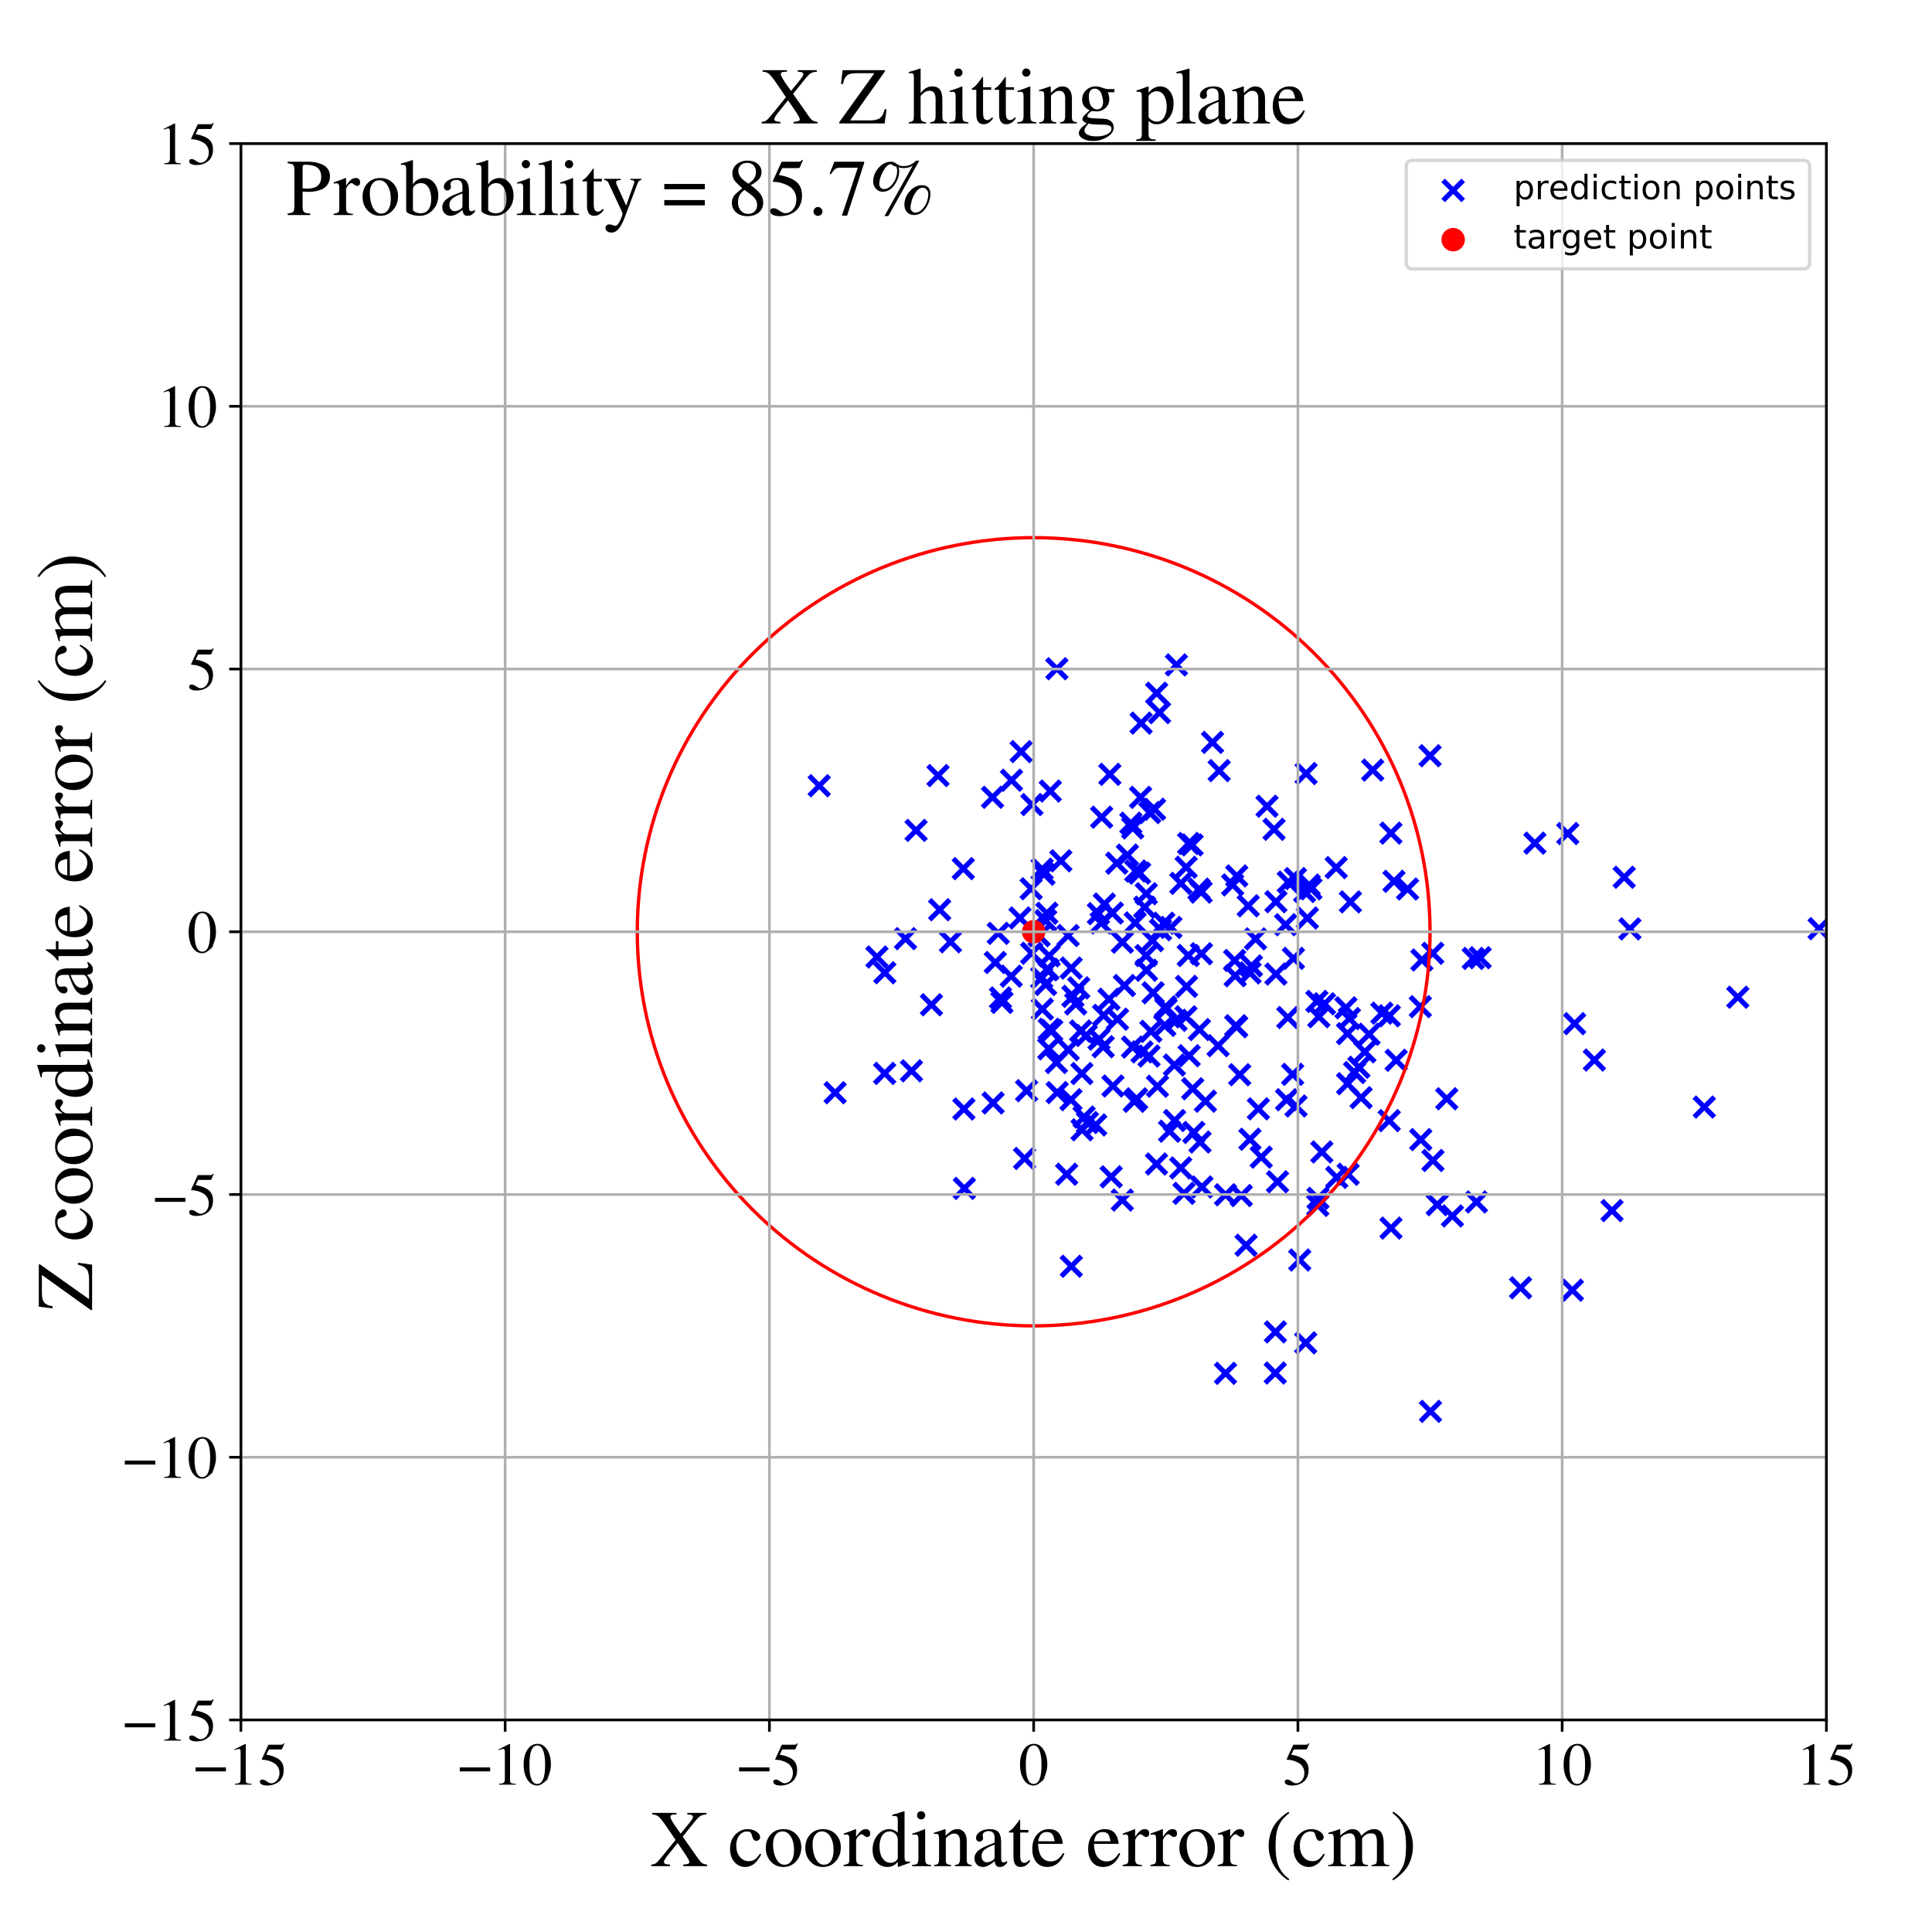 <?xml version="1.0" encoding="utf-8" standalone="no"?>
<!DOCTYPE svg PUBLIC "-//W3C//DTD SVG 1.1//EN"
  "http://www.w3.org/Graphics/SVG/1.1/DTD/svg11.dtd">
<!-- Created with matplotlib (https://matplotlib.org/) -->
<svg height="576pt" version="1.1" viewBox="0 0 576 576" width="576pt" xmlns="http://www.w3.org/2000/svg" xmlns:xlink="http://www.w3.org/1999/xlink">
 <defs>
  <style type="text/css">
*{stroke-linecap:butt;stroke-linejoin:round;}
  </style>
 </defs>
 <g id="figure_1">
  <g id="patch_1">
   <path d="M 0 576 
L 576 576 
L 576 0 
L 0 0 
z
" style="fill:#ffffff;"/>
  </g>
  <g id="axes_1">
   <g id="patch_2">
    <path d="M 71.822 512.784 
L 544.52 512.784 
L 544.52 42.802 
L 71.822 42.802 
z
" style="fill:#ffffff;"/>
   </g>
   <g id="PathCollection_1">
    <defs>
     <path d="M -3 3 
L 3 -3 
M -3 -3 
L 3 3 
" id="m9b8ef17de6" style="stroke:#0000ff;stroke-width:1.5;"/>
    </defs>
    <g clip-path="url(#p6055a2d9ea)">
     <use style="fill:#0000ff;stroke:#0000ff;stroke-width:1.5;" x="389.395" xlink:href="#m9b8ef17de6" y="230.623"/>
     <use style="fill:#0000ff;stroke:#0000ff;stroke-width:1.5;" x="405.137" xlink:href="#m9b8ef17de6" y="318.191"/>
     <use style="fill:#0000ff;stroke:#0000ff;stroke-width:1.5;" x="389.766" xlink:href="#m9b8ef17de6" y="273.699"/>
     <use style="fill:#0000ff;stroke:#0000ff;stroke-width:1.5;" x="508.108" xlink:href="#m9b8ef17de6" y="330.058"/>
     <use style="fill:#0000ff;stroke:#0000ff;stroke-width:1.5;" x="358.091" xlink:href="#m9b8ef17de6" y="265.974"/>
     <use style="fill:#0000ff;stroke:#0000ff;stroke-width:1.5;" x="273.116" xlink:href="#m9b8ef17de6" y="247.572"/>
     <use style="fill:#0000ff;stroke:#0000ff;stroke-width:1.5;" x="261.449" xlink:href="#m9b8ef17de6" y="285.311"/>
     <use style="fill:#0000ff;stroke:#0000ff;stroke-width:1.5;" x="337.149" xlink:href="#m9b8ef17de6" y="245.424"/>
     <use style="fill:#0000ff;stroke:#0000ff;stroke-width:1.5;" x="426.358" xlink:href="#m9b8ef17de6" y="225.31"/>
     <use style="fill:#0000ff;stroke:#0000ff;stroke-width:1.5;" x="392.874" xlink:href="#m9b8ef17de6" y="359.369"/>
     <use style="fill:#0000ff;stroke:#0000ff;stroke-width:1.5;" x="322.542" xlink:href="#m9b8ef17de6" y="320.052"/>
     <use style="fill:#0000ff;stroke:#0000ff;stroke-width:1.5;" x="331.632" xlink:href="#m9b8ef17de6" y="272.211"/>
     <use style="fill:#0000ff;stroke:#0000ff;stroke-width:1.5;" x="385.38" xlink:href="#m9b8ef17de6" y="320.311"/>
     <use style="fill:#0000ff;stroke:#0000ff;stroke-width:1.5;" x="357.597" xlink:href="#m9b8ef17de6" y="306.951"/>
     <use style="fill:#0000ff;stroke:#0000ff;stroke-width:1.5;" x="353.575" xlink:href="#m9b8ef17de6" y="303.144"/>
     <use style="fill:#0000ff;stroke:#0000ff;stroke-width:1.5;" x="386.389" xlink:href="#m9b8ef17de6" y="329.728"/>
     <use style="fill:#0000ff;stroke:#0000ff;stroke-width:1.5;" x="248.981" xlink:href="#m9b8ef17de6" y="325.784"/>
     <use style="fill:#0000ff;stroke:#0000ff;stroke-width:1.5;" x="363.158" xlink:href="#m9b8ef17de6" y="311.753"/>
     <use style="fill:#0000ff;stroke:#0000ff;stroke-width:1.5;" x="439.23" xlink:href="#m9b8ef17de6" y="285.75"/>
     <use style="fill:#0000ff;stroke:#0000ff;stroke-width:1.5;" x="320.712" xlink:href="#m9b8ef17de6" y="299.311"/>
     <use style="fill:#0000ff;stroke:#0000ff;stroke-width:1.5;" x="403.853" xlink:href="#m9b8ef17de6" y="319.763"/>
     <use style="fill:#0000ff;stroke:#0000ff;stroke-width:1.5;" x="387.495" xlink:href="#m9b8ef17de6" y="375.655"/>
     <use style="fill:#0000ff;stroke:#0000ff;stroke-width:1.5;" x="402.307" xlink:href="#m9b8ef17de6" y="303.676"/>
     <use style="fill:#0000ff;stroke:#0000ff;stroke-width:1.5;" x="355.411" xlink:href="#m9b8ef17de6" y="251.897"/>
     <use style="fill:#0000ff;stroke:#0000ff;stroke-width:1.5;" x="371.495" xlink:href="#m9b8ef17de6" y="371.243"/>
     <use style="fill:#0000ff;stroke:#0000ff;stroke-width:1.5;" x="414.207" xlink:href="#m9b8ef17de6" y="302.846"/>
     <use style="fill:#0000ff;stroke:#0000ff;stroke-width:1.5;" x="328.443" xlink:href="#m9b8ef17de6" y="243.64"/>
     <use style="fill:#0000ff;stroke:#0000ff;stroke-width:1.5;" x="334.603" xlink:href="#m9b8ef17de6" y="357.781"/>
     <use style="fill:#0000ff;stroke:#0000ff;stroke-width:1.5;" x="330.882" xlink:href="#m9b8ef17de6" y="230.861"/>
     <use style="fill:#0000ff;stroke:#0000ff;stroke-width:1.5;" x="373.101" xlink:href="#m9b8ef17de6" y="287.972"/>
     <use style="fill:#0000ff;stroke:#0000ff;stroke-width:1.5;" x="323.199" xlink:href="#m9b8ef17de6" y="333.033"/>
     <use style="fill:#0000ff;stroke:#0000ff;stroke-width:1.5;" x="372.143" xlink:href="#m9b8ef17de6" y="270.057"/>
     <use style="fill:#0000ff;stroke:#0000ff;stroke-width:1.5;" x="390.307" xlink:href="#m9b8ef17de6" y="263.864"/>
     <use style="fill:#0000ff;stroke:#0000ff;stroke-width:1.5;" x="280.148" xlink:href="#m9b8ef17de6" y="271.227"/>
     <use style="fill:#0000ff;stroke:#0000ff;stroke-width:1.5;" x="383.573" xlink:href="#m9b8ef17de6" y="327.866"/>
     <use style="fill:#0000ff;stroke:#0000ff;stroke-width:1.5;" x="324.193" xlink:href="#m9b8ef17de6" y="334.676"/>
     <use style="fill:#0000ff;stroke:#0000ff;stroke-width:1.5;" x="457.607" xlink:href="#m9b8ef17de6" y="251.372"/>
     <use style="fill:#0000ff;stroke:#0000ff;stroke-width:1.5;" x="316.273" xlink:href="#m9b8ef17de6" y="256.643"/>
     <use style="fill:#0000ff;stroke:#0000ff;stroke-width:1.5;" x="344.834" xlink:href="#m9b8ef17de6" y="206.663"/>
     <use style="fill:#0000ff;stroke:#0000ff;stroke-width:1.5;" x="469.458" xlink:href="#m9b8ef17de6" y="305.192"/>
     <use style="fill:#0000ff;stroke:#0000ff;stroke-width:1.5;" x="319.358" xlink:href="#m9b8ef17de6" y="288.61"/>
     <use style="fill:#0000ff;stroke:#0000ff;stroke-width:1.5;" x="334.618" xlink:href="#m9b8ef17de6" y="280.906"/>
     <use style="fill:#0000ff;stroke:#0000ff;stroke-width:1.5;" x="343.779" xlink:href="#m9b8ef17de6" y="295.986"/>
     <use style="fill:#0000ff;stroke:#0000ff;stroke-width:1.5;" x="358.342" xlink:href="#m9b8ef17de6" y="353.88"/>
     <use style="fill:#0000ff;stroke:#0000ff;stroke-width:1.5;" x="691.764" xlink:href="#m9b8ef17de6" y="160.344"/>
     <use style="fill:#0000ff;stroke:#0000ff;stroke-width:1.5;" x="401.929" xlink:href="#m9b8ef17de6" y="350.093"/>
     <use style="fill:#0000ff;stroke:#0000ff;stroke-width:1.5;" x="408.178" xlink:href="#m9b8ef17de6" y="308.345"/>
     <use style="fill:#0000ff;stroke:#0000ff;stroke-width:1.5;" x="348.687" xlink:href="#m9b8ef17de6" y="337.254"/>
     <use style="fill:#0000ff;stroke:#0000ff;stroke-width:1.5;" x="372.679" xlink:href="#m9b8ef17de6" y="290.07"/>
     <use style="fill:#0000ff;stroke:#0000ff;stroke-width:1.5;" x="263.799" xlink:href="#m9b8ef17de6" y="290.018"/>
     <use style="fill:#0000ff;stroke:#0000ff;stroke-width:1.5;" x="263.749" xlink:href="#m9b8ef17de6" y="320.021"/>
     <use style="fill:#0000ff;stroke:#0000ff;stroke-width:1.5;" x="347.484" xlink:href="#m9b8ef17de6" y="300.178"/>
     <use style="fill:#0000ff;stroke:#0000ff;stroke-width:1.5;" x="386.22" xlink:href="#m9b8ef17de6" y="261.928"/>
     <use style="fill:#0000ff;stroke:#0000ff;stroke-width:1.5;" x="269.957" xlink:href="#m9b8ef17de6" y="279.848"/>
     <use style="fill:#0000ff;stroke:#0000ff;stroke-width:1.5;" x="467.414" xlink:href="#m9b8ef17de6" y="248.504"/>
     <use style="fill:#0000ff;stroke:#0000ff;stroke-width:1.5;" x="340.468" xlink:href="#m9b8ef17de6" y="313.615"/>
     <use style="fill:#0000ff;stroke:#0000ff;stroke-width:1.5;" x="567.325" xlink:href="#m9b8ef17de6" y="319.779"/>
     <use style="fill:#0000ff;stroke:#0000ff;stroke-width:1.5;" x="368.424" xlink:href="#m9b8ef17de6" y="305.817"/>
     <use style="fill:#0000ff;stroke:#0000ff;stroke-width:1.5;" x="402.607" xlink:href="#m9b8ef17de6" y="268.886"/>
     <use style="fill:#0000ff;stroke:#0000ff;stroke-width:1.5;" x="347.273" xlink:href="#m9b8ef17de6" y="305.708"/>
     <use style="fill:#0000ff;stroke:#0000ff;stroke-width:1.5;" x="367.498" xlink:href="#m9b8ef17de6" y="263.825"/>
     <use style="fill:#0000ff;stroke:#0000ff;stroke-width:1.5;" x="323.852" xlink:href="#m9b8ef17de6" y="308.708"/>
     <use style="fill:#0000ff;stroke:#0000ff;stroke-width:1.5;" x="321.616" xlink:href="#m9b8ef17de6" y="294.515"/>
     <use style="fill:#0000ff;stroke:#0000ff;stroke-width:1.5;" x="480.599" xlink:href="#m9b8ef17de6" y="360.922"/>
     <use style="fill:#0000ff;stroke:#0000ff;stroke-width:1.5;" x="453.332" xlink:href="#m9b8ef17de6" y="383.938"/>
     <use style="fill:#0000ff;stroke:#0000ff;stroke-width:1.5;" x="346.972" xlink:href="#m9b8ef17de6" y="275.241"/>
     <use style="fill:#0000ff;stroke:#0000ff;stroke-width:1.5;" x="368.26" xlink:href="#m9b8ef17de6" y="290.908"/>
     <use style="fill:#0000ff;stroke:#0000ff;stroke-width:1.5;" x="365.366" xlink:href="#m9b8ef17de6" y="409.437"/>
     <use style="fill:#0000ff;stroke:#0000ff;stroke-width:1.5;" x="331.286" xlink:href="#m9b8ef17de6" y="350.841"/>
     <use style="fill:#0000ff;stroke:#0000ff;stroke-width:1.5;" x="338.17" xlink:href="#m9b8ef17de6" y="328.333"/>
     <use style="fill:#0000ff;stroke:#0000ff;stroke-width:1.5;" x="322.169" xlink:href="#m9b8ef17de6" y="307.38"/>
     <use style="fill:#0000ff;stroke:#0000ff;stroke-width:1.5;" x="271.749" xlink:href="#m9b8ef17de6" y="319.254"/>
     <use style="fill:#0000ff;stroke:#0000ff;stroke-width:1.5;" x="376.019" xlink:href="#m9b8ef17de6" y="344.991"/>
     <use style="fill:#0000ff;stroke:#0000ff;stroke-width:1.5;" x="279.664" xlink:href="#m9b8ef17de6" y="231.228"/>
     <use style="fill:#0000ff;stroke:#0000ff;stroke-width:1.5;" x="416.253" xlink:href="#m9b8ef17de6" y="316.105"/>
     <use style="fill:#0000ff;stroke:#0000ff;stroke-width:1.5;" x="359.382" xlink:href="#m9b8ef17de6" y="328.304"/>
     <use style="fill:#0000ff;stroke:#0000ff;stroke-width:1.5;" x="350.185" xlink:href="#m9b8ef17de6" y="334.069"/>
     <use style="fill:#0000ff;stroke:#0000ff;stroke-width:1.5;" x="414.703" xlink:href="#m9b8ef17de6" y="366.14"/>
     <use style="fill:#0000ff;stroke:#0000ff;stroke-width:1.5;" x="401.265" xlink:href="#m9b8ef17de6" y="300.47"/>
     <use style="fill:#0000ff;stroke:#0000ff;stroke-width:1.5;" x="485.936" xlink:href="#m9b8ef17de6" y="276.934"/>
     <use style="fill:#0000ff;stroke:#0000ff;stroke-width:1.5;" x="307.651" xlink:href="#m9b8ef17de6" y="239.87"/>
     <use style="fill:#0000ff;stroke:#0000ff;stroke-width:1.5;" x="484.233" xlink:href="#m9b8ef17de6" y="261.534"/>
     <use style="fill:#0000ff;stroke:#0000ff;stroke-width:1.5;" x="372.649" xlink:href="#m9b8ef17de6" y="339.647"/>
     <use style="fill:#0000ff;stroke:#0000ff;stroke-width:1.5;" x="352.99" xlink:href="#m9b8ef17de6" y="355.781"/>
     <use style="fill:#0000ff;stroke:#0000ff;stroke-width:1.5;" x="475.347" xlink:href="#m9b8ef17de6" y="316.035"/>
     <use style="fill:#0000ff;stroke:#0000ff;stroke-width:1.5;" x="327.469" xlink:href="#m9b8ef17de6" y="272.394"/>
     <use style="fill:#0000ff;stroke:#0000ff;stroke-width:1.5;" x="340.207" xlink:href="#m9b8ef17de6" y="215.587"/>
     <use style="fill:#0000ff;stroke:#0000ff;stroke-width:1.5;" x="331.815" xlink:href="#m9b8ef17de6" y="323.778"/>
     <use style="fill:#0000ff;stroke:#0000ff;stroke-width:1.5;" x="468.783" xlink:href="#m9b8ef17de6" y="384.653"/>
     <use style="fill:#0000ff;stroke:#0000ff;stroke-width:1.5;" x="297.615" xlink:href="#m9b8ef17de6" y="278.262"/>
     <use style="fill:#0000ff;stroke:#0000ff;stroke-width:1.5;" x="365.368" xlink:href="#m9b8ef17de6" y="356.207"/>
     <use style="fill:#0000ff;stroke:#0000ff;stroke-width:1.5;" x="354.528" xlink:href="#m9b8ef17de6" y="314.751"/>
     <use style="fill:#0000ff;stroke:#0000ff;stroke-width:1.5;" x="318.454" xlink:href="#m9b8ef17de6" y="278.92"/>
     <use style="fill:#0000ff;stroke:#0000ff;stroke-width:1.5;" x="314.952" xlink:href="#m9b8ef17de6" y="316.776"/>
     <use style="fill:#0000ff;stroke:#0000ff;stroke-width:1.5;" x="307.572" xlink:href="#m9b8ef17de6" y="284.193"/>
     <use style="fill:#0000ff;stroke:#0000ff;stroke-width:1.5;" x="358.196" xlink:href="#m9b8ef17de6" y="284.341"/>
     <use style="fill:#0000ff;stroke:#0000ff;stroke-width:1.5;" x="332.943" xlink:href="#m9b8ef17de6" y="257.343"/>
     <use style="fill:#0000ff;stroke:#0000ff;stroke-width:1.5;" x="341.268" xlink:href="#m9b8ef17de6" y="270.467"/>
     <use style="fill:#0000ff;stroke:#0000ff;stroke-width:1.5;" x="390.838" xlink:href="#m9b8ef17de6" y="264.989"/>
     <use style="fill:#0000ff;stroke:#0000ff;stroke-width:1.5;" x="287.375" xlink:href="#m9b8ef17de6" y="330.63"/>
     <use style="fill:#0000ff;stroke:#0000ff;stroke-width:1.5;" x="337.655" xlink:href="#m9b8ef17de6" y="312.167"/>
     <use style="fill:#0000ff;stroke:#0000ff;stroke-width:1.5;" x="542.339" xlink:href="#m9b8ef17de6" y="276.87"/>
     <use style="fill:#0000ff;stroke:#0000ff;stroke-width:1.5;" x="315.09" xlink:href="#m9b8ef17de6" y="199.371"/>
     <use style="fill:#0000ff;stroke:#0000ff;stroke-width:1.5;" x="431.33" xlink:href="#m9b8ef17de6" y="327.577"/>
     <use style="fill:#0000ff;stroke:#0000ff;stroke-width:1.5;" x="344.789" xlink:href="#m9b8ef17de6" y="347.032"/>
     <use style="fill:#0000ff;stroke:#0000ff;stroke-width:1.5;" x="342.759" xlink:href="#m9b8ef17de6" y="242.259"/>
     <use style="fill:#0000ff;stroke:#0000ff;stroke-width:1.5;" x="355.912" xlink:href="#m9b8ef17de6" y="337.622"/>
     <use style="fill:#0000ff;stroke:#0000ff;stroke-width:1.5;" x="336.126" xlink:href="#m9b8ef17de6" y="254.935"/>
     <use style="fill:#0000ff;stroke:#0000ff;stroke-width:1.5;" x="330.622" xlink:href="#m9b8ef17de6" y="297.905"/>
     <use style="fill:#0000ff;stroke:#0000ff;stroke-width:1.5;" x="296.076" xlink:href="#m9b8ef17de6" y="328.827"/>
     <use style="fill:#0000ff;stroke:#0000ff;stroke-width:1.5;" x="361.493" xlink:href="#m9b8ef17de6" y="221.331"/>
     <use style="fill:#0000ff;stroke:#0000ff;stroke-width:1.5;" x="311.765" xlink:href="#m9b8ef17de6" y="274.466"/>
     <use style="fill:#0000ff;stroke:#0000ff;stroke-width:1.5;" x="305.464" xlink:href="#m9b8ef17de6" y="345.374"/>
     <use style="fill:#0000ff;stroke:#0000ff;stroke-width:1.5;" x="244.238" xlink:href="#m9b8ef17de6" y="234.255"/>
     <use style="fill:#0000ff;stroke:#0000ff;stroke-width:1.5;" x="354.377" xlink:href="#m9b8ef17de6" y="251.467"/>
     <use style="fill:#0000ff;stroke:#0000ff;stroke-width:1.5;" x="383.946" xlink:href="#m9b8ef17de6" y="303.365"/>
     <use style="fill:#0000ff;stroke:#0000ff;stroke-width:1.5;" x="379.84" xlink:href="#m9b8ef17de6" y="247.247"/>
     <use style="fill:#0000ff;stroke:#0000ff;stroke-width:1.5;" x="333.162" xlink:href="#m9b8ef17de6" y="303.856"/>
     <use style="fill:#0000ff;stroke:#0000ff;stroke-width:1.5;" x="315.181" xlink:href="#m9b8ef17de6" y="325.742"/>
     <use style="fill:#0000ff;stroke:#0000ff;stroke-width:1.5;" x="398.54" xlink:href="#m9b8ef17de6" y="351.022"/>
     <use style="fill:#0000ff;stroke:#0000ff;stroke-width:1.5;" x="340.051" xlink:href="#m9b8ef17de6" y="237.715"/>
     <use style="fill:#0000ff;stroke:#0000ff;stroke-width:1.5;" x="414.68" xlink:href="#m9b8ef17de6" y="248.381"/>
     <use style="fill:#0000ff;stroke:#0000ff;stroke-width:1.5;" x="406.916" xlink:href="#m9b8ef17de6" y="313.589"/>
     <use style="fill:#0000ff;stroke:#0000ff;stroke-width:1.5;" x="309.792" xlink:href="#m9b8ef17de6" y="278.978"/>
     <use style="fill:#0000ff;stroke:#0000ff;stroke-width:1.5;" x="328.9" xlink:href="#m9b8ef17de6" y="312.071"/>
     <use style="fill:#0000ff;stroke:#0000ff;stroke-width:1.5;" x="339.76" xlink:href="#m9b8ef17de6" y="260.299"/>
     <use style="fill:#0000ff;stroke:#0000ff;stroke-width:1.5;" x="335.223" xlink:href="#m9b8ef17de6" y="293.816"/>
     <use style="fill:#0000ff;stroke:#0000ff;stroke-width:1.5;" x="385.618" xlink:href="#m9b8ef17de6" y="285.729"/>
     <use style="fill:#0000ff;stroke:#0000ff;stroke-width:1.5;" x="326.669" xlink:href="#m9b8ef17de6" y="335.39"/>
     <use style="fill:#0000ff;stroke:#0000ff;stroke-width:1.5;" x="369.596" xlink:href="#m9b8ef17de6" y="320.416"/>
     <use style="fill:#0000ff;stroke:#0000ff;stroke-width:1.5;" x="301.56" xlink:href="#m9b8ef17de6" y="232.619"/>
     <use style="fill:#0000ff;stroke:#0000ff;stroke-width:1.5;" x="338.445" xlink:href="#m9b8ef17de6" y="275.15"/>
     <use style="fill:#0000ff;stroke:#0000ff;stroke-width:1.5;" x="341.747" xlink:href="#m9b8ef17de6" y="266.455"/>
     <use style="fill:#0000ff;stroke:#0000ff;stroke-width:1.5;" x="319.395" xlink:href="#m9b8ef17de6" y="377.524"/>
     <use style="fill:#0000ff;stroke:#0000ff;stroke-width:1.5;" x="345.698" xlink:href="#m9b8ef17de6" y="212.461"/>
     <use style="fill:#0000ff;stroke:#0000ff;stroke-width:1.5;" x="353.736" xlink:href="#m9b8ef17de6" y="294.087"/>
     <use style="fill:#0000ff;stroke:#0000ff;stroke-width:1.5;" x="322.596" xlink:href="#m9b8ef17de6" y="336.841"/>
     <use style="fill:#0000ff;stroke:#0000ff;stroke-width:1.5;" x="328.297" xlink:href="#m9b8ef17de6" y="275.171"/>
     <use style="fill:#0000ff;stroke:#0000ff;stroke-width:1.5;" x="352.051" xlink:href="#m9b8ef17de6" y="263.359"/>
     <use style="fill:#0000ff;stroke:#0000ff;stroke-width:1.5;" x="318.475" xlink:href="#m9b8ef17de6" y="312.943"/>
     <use style="fill:#0000ff;stroke:#0000ff;stroke-width:1.5;" x="345.075" xlink:href="#m9b8ef17de6" y="323.849"/>
     <use style="fill:#0000ff;stroke:#0000ff;stroke-width:1.5;" x="357.766" xlink:href="#m9b8ef17de6" y="340.473"/>
     <use style="fill:#0000ff;stroke:#0000ff;stroke-width:1.5;" x="415.597" xlink:href="#m9b8ef17de6" y="262.747"/>
     <use style="fill:#0000ff;stroke:#0000ff;stroke-width:1.5;" x="343.119" xlink:href="#m9b8ef17de6" y="307.467"/>
     <use style="fill:#0000ff;stroke:#0000ff;stroke-width:1.5;" x="428.484" xlink:href="#m9b8ef17de6" y="359.148"/>
     <use style="fill:#0000ff;stroke:#0000ff;stroke-width:1.5;" x="337.702" xlink:href="#m9b8ef17de6" y="246.851"/>
     <use style="fill:#0000ff;stroke:#0000ff;stroke-width:1.5;" x="319.283" xlink:href="#m9b8ef17de6" y="327.861"/>
     <use style="fill:#0000ff;stroke:#0000ff;stroke-width:1.5;" x="394.087" xlink:href="#m9b8ef17de6" y="343.442"/>
     <use style="fill:#0000ff;stroke:#0000ff;stroke-width:1.5;" x="370.071" xlink:href="#m9b8ef17de6" y="356.443"/>
     <use style="fill:#0000ff;stroke:#0000ff;stroke-width:1.5;" x="352.023" xlink:href="#m9b8ef17de6" y="348.206"/>
     <use style="fill:#0000ff;stroke:#0000ff;stroke-width:1.5;" x="409.251" xlink:href="#m9b8ef17de6" y="229.596"/>
     <use style="fill:#0000ff;stroke:#0000ff;stroke-width:1.5;" x="296.742" xlink:href="#m9b8ef17de6" y="286.954"/>
     <use style="fill:#0000ff;stroke:#0000ff;stroke-width:1.5;" x="295.909" xlink:href="#m9b8ef17de6" y="237.699"/>
     <use style="fill:#0000ff;stroke:#0000ff;stroke-width:1.5;" x="327.657" xlink:href="#m9b8ef17de6" y="309.817"/>
     <use style="fill:#0000ff;stroke:#0000ff;stroke-width:1.5;" x="393.186" xlink:href="#m9b8ef17de6" y="303.113"/>
     <use style="fill:#0000ff;stroke:#0000ff;stroke-width:1.5;" x="347.641" xlink:href="#m9b8ef17de6" y="300.84"/>
     <use style="fill:#0000ff;stroke:#0000ff;stroke-width:1.5;" x="383.284" xlink:href="#m9b8ef17de6" y="275.688"/>
     <use style="fill:#0000ff;stroke:#0000ff;stroke-width:1.5;" x="349.093" xlink:href="#m9b8ef17de6" y="276.502"/>
     <use style="fill:#0000ff;stroke:#0000ff;stroke-width:1.5;" x="312.102" xlink:href="#m9b8ef17de6" y="272.266"/>
     <use style="fill:#0000ff;stroke:#0000ff;stroke-width:1.5;" x="392.929" xlink:href="#m9b8ef17de6" y="357.257"/>
     <use style="fill:#0000ff;stroke:#0000ff;stroke-width:1.5;" x="401.742" xlink:href="#m9b8ef17de6" y="308.175"/>
     <use style="fill:#0000ff;stroke:#0000ff;stroke-width:1.5;" x="375.168" xlink:href="#m9b8ef17de6" y="330.588"/>
     <use style="fill:#0000ff;stroke:#0000ff;stroke-width:1.5;" x="427.16" xlink:href="#m9b8ef17de6" y="284.214"/>
     <use style="fill:#0000ff;stroke:#0000ff;stroke-width:1.5;" x="311.733" xlink:href="#m9b8ef17de6" y="293.505"/>
     <use style="fill:#0000ff;stroke:#0000ff;stroke-width:1.5;" x="389.281" xlink:href="#m9b8ef17de6" y="400.358"/>
     <use style="fill:#0000ff;stroke:#0000ff;stroke-width:1.5;" x="341.672" xlink:href="#m9b8ef17de6" y="284.888"/>
     <use style="fill:#0000ff;stroke:#0000ff;stroke-width:1.5;" x="310.696" xlink:href="#m9b8ef17de6" y="259.127"/>
     <use style="fill:#0000ff;stroke:#0000ff;stroke-width:1.5;" x="311.238" xlink:href="#m9b8ef17de6" y="260.629"/>
     <use style="fill:#0000ff;stroke:#0000ff;stroke-width:1.5;" x="310.757" xlink:href="#m9b8ef17de6" y="300.851"/>
     <use style="fill:#0000ff;stroke:#0000ff;stroke-width:1.5;" x="298.718" xlink:href="#m9b8ef17de6" y="298.857"/>
     <use style="fill:#0000ff;stroke:#0000ff;stroke-width:1.5;" x="287.193" xlink:href="#m9b8ef17de6" y="258.964"/>
     <use style="fill:#0000ff;stroke:#0000ff;stroke-width:1.5;" x="310.569" xlink:href="#m9b8ef17de6" y="291.498"/>
     <use style="fill:#0000ff;stroke:#0000ff;stroke-width:1.5;" x="329.253" xlink:href="#m9b8ef17de6" y="269.525"/>
     <use style="fill:#0000ff;stroke:#0000ff;stroke-width:1.5;" x="353.632" xlink:href="#m9b8ef17de6" y="258.562"/>
     <use style="fill:#0000ff;stroke:#0000ff;stroke-width:1.5;" x="368.693" xlink:href="#m9b8ef17de6" y="306.1"/>
     <use style="fill:#0000ff;stroke:#0000ff;stroke-width:1.5;" x="354.272" xlink:href="#m9b8ef17de6" y="284.869"/>
     <use style="fill:#0000ff;stroke:#0000ff;stroke-width:1.5;" x="426.479" xlink:href="#m9b8ef17de6" y="420.779"/>
     <use style="fill:#0000ff;stroke:#0000ff;stroke-width:1.5;" x="405.787" xlink:href="#m9b8ef17de6" y="327.256"/>
     <use style="fill:#0000ff;stroke:#0000ff;stroke-width:1.5;" x="341.801" xlink:href="#m9b8ef17de6" y="289.27"/>
     <use style="fill:#0000ff;stroke:#0000ff;stroke-width:1.5;" x="518.103" xlink:href="#m9b8ef17de6" y="297.305"/>
     <use style="fill:#0000ff;stroke:#0000ff;stroke-width:1.5;" x="313.129" xlink:href="#m9b8ef17de6" y="235.842"/>
     <use style="fill:#0000ff;stroke:#0000ff;stroke-width:1.5;" x="301.48" xlink:href="#m9b8ef17de6" y="291.035"/>
     <use style="fill:#0000ff;stroke:#0000ff;stroke-width:1.5;" x="306.067" xlink:href="#m9b8ef17de6" y="325.175"/>
     <use style="fill:#0000ff;stroke:#0000ff;stroke-width:1.5;" x="357.462" xlink:href="#m9b8ef17de6" y="265.083"/>
     <use style="fill:#0000ff;stroke:#0000ff;stroke-width:1.5;" x="550.492" xlink:href="#m9b8ef17de6" y="353.401"/>
     <use style="fill:#0000ff;stroke:#0000ff;stroke-width:1.5;" x="388.946" xlink:href="#m9b8ef17de6" y="265.795"/>
     <use style="fill:#0000ff;stroke:#0000ff;stroke-width:1.5;" x="368.093" xlink:href="#m9b8ef17de6" y="286.341"/>
     <use style="fill:#0000ff;stroke:#0000ff;stroke-width:1.5;" x="433.019" xlink:href="#m9b8ef17de6" y="362.522"/>
     <use style="fill:#0000ff;stroke:#0000ff;stroke-width:1.5;" x="346.002" xlink:href="#m9b8ef17de6" y="277.199"/>
     <use style="fill:#0000ff;stroke:#0000ff;stroke-width:1.5;" x="440.184" xlink:href="#m9b8ef17de6" y="358.351"/>
     <use style="fill:#0000ff;stroke:#0000ff;stroke-width:1.5;" x="283.371" xlink:href="#m9b8ef17de6" y="280.784"/>
     <use style="fill:#0000ff;stroke:#0000ff;stroke-width:1.5;" x="304.099" xlink:href="#m9b8ef17de6" y="273.676"/>
     <use style="fill:#0000ff;stroke:#0000ff;stroke-width:1.5;" x="307.421" xlink:href="#m9b8ef17de6" y="264.968"/>
     <use style="fill:#0000ff;stroke:#0000ff;stroke-width:1.5;" x="441.287" xlink:href="#m9b8ef17de6" y="285.524"/>
     <use style="fill:#0000ff;stroke:#0000ff;stroke-width:1.5;" x="398.365" xlink:href="#m9b8ef17de6" y="258.659"/>
     <use style="fill:#0000ff;stroke:#0000ff;stroke-width:1.5;" x="277.702" xlink:href="#m9b8ef17de6" y="299.556"/>
     <use style="fill:#0000ff;stroke:#0000ff;stroke-width:1.5;" x="338.601" xlink:href="#m9b8ef17de6" y="259.684"/>
     <use style="fill:#0000ff;stroke:#0000ff;stroke-width:1.5;" x="312.776" xlink:href="#m9b8ef17de6" y="284.974"/>
     <use style="fill:#0000ff;stroke:#0000ff;stroke-width:1.5;" x="377.741" xlink:href="#m9b8ef17de6" y="240.362"/>
     <use style="fill:#0000ff;stroke:#0000ff;stroke-width:1.5;" x="355.591" xlink:href="#m9b8ef17de6" y="324.592"/>
     <use style="fill:#0000ff;stroke:#0000ff;stroke-width:1.5;" x="313.558" xlink:href="#m9b8ef17de6" y="307.253"/>
     <use style="fill:#0000ff;stroke:#0000ff;stroke-width:1.5;" x="363.484" xlink:href="#m9b8ef17de6" y="229.75"/>
     <use style="fill:#0000ff;stroke:#0000ff;stroke-width:1.5;" x="342.56" xlink:href="#m9b8ef17de6" y="314.843"/>
     <use style="fill:#0000ff;stroke:#0000ff;stroke-width:1.5;" x="350.125" xlink:href="#m9b8ef17de6" y="317.524"/>
     <use style="fill:#0000ff;stroke:#0000ff;stroke-width:1.5;" x="298.281" xlink:href="#m9b8ef17de6" y="297.521"/>
     <use style="fill:#0000ff;stroke:#0000ff;stroke-width:1.5;" x="423.45" xlink:href="#m9b8ef17de6" y="300.118"/>
     <use style="fill:#0000ff;stroke:#0000ff;stroke-width:1.5;" x="329.027" xlink:href="#m9b8ef17de6" y="302.707"/>
     <use style="fill:#0000ff;stroke:#0000ff;stroke-width:1.5;" x="380.394" xlink:href="#m9b8ef17de6" y="268.836"/>
     <use style="fill:#0000ff;stroke:#0000ff;stroke-width:1.5;" x="312.666" xlink:href="#m9b8ef17de6" y="312.69"/>
     <use style="fill:#0000ff;stroke:#0000ff;stroke-width:1.5;" x="380.398" xlink:href="#m9b8ef17de6" y="290.408"/>
     <use style="fill:#0000ff;stroke:#0000ff;stroke-width:1.5;" x="423.919" xlink:href="#m9b8ef17de6" y="286.207"/>
     <use style="fill:#0000ff;stroke:#0000ff;stroke-width:1.5;" x="380.207" xlink:href="#m9b8ef17de6" y="409.347"/>
     <use style="fill:#0000ff;stroke:#0000ff;stroke-width:1.5;" x="343.607" xlink:href="#m9b8ef17de6" y="280.427"/>
     <use style="fill:#0000ff;stroke:#0000ff;stroke-width:1.5;" x="344.217" xlink:href="#m9b8ef17de6" y="241.272"/>
     <use style="fill:#0000ff;stroke:#0000ff;stroke-width:1.5;" x="380.247" xlink:href="#m9b8ef17de6" y="397.097"/>
     <use style="fill:#0000ff;stroke:#0000ff;stroke-width:1.5;" x="374.313" xlink:href="#m9b8ef17de6" y="279.918"/>
     <use style="fill:#0000ff;stroke:#0000ff;stroke-width:1.5;" x="312.116" xlink:href="#m9b8ef17de6" y="289.038"/>
     <use style="fill:#0000ff;stroke:#0000ff;stroke-width:1.5;" x="350.614" xlink:href="#m9b8ef17de6" y="304.185"/>
     <use style="fill:#0000ff;stroke:#0000ff;stroke-width:1.5;" x="414.183" xlink:href="#m9b8ef17de6" y="334.099"/>
     <use style="fill:#0000ff;stroke:#0000ff;stroke-width:1.5;" x="312.45" xlink:href="#m9b8ef17de6" y="289.036"/>
     <use style="fill:#0000ff;stroke:#0000ff;stroke-width:1.5;" x="419.643" xlink:href="#m9b8ef17de6" y="265.041"/>
     <use style="fill:#0000ff;stroke:#0000ff;stroke-width:1.5;" x="423.581" xlink:href="#m9b8ef17de6" y="339.753"/>
     <use style="fill:#0000ff;stroke:#0000ff;stroke-width:1.5;" x="318.013" xlink:href="#m9b8ef17de6" y="350.08"/>
     <use style="fill:#0000ff;stroke:#0000ff;stroke-width:1.5;" x="384.083" xlink:href="#m9b8ef17de6" y="262.999"/>
     <use style="fill:#0000ff;stroke:#0000ff;stroke-width:1.5;" x="380.875" xlink:href="#m9b8ef17de6" y="352.331"/>
     <use style="fill:#0000ff;stroke:#0000ff;stroke-width:1.5;" x="304.438" xlink:href="#m9b8ef17de6" y="224.082"/>
     <use style="fill:#0000ff;stroke:#0000ff;stroke-width:1.5;" x="427.213" xlink:href="#m9b8ef17de6" y="345.983"/>
     <use style="fill:#0000ff;stroke:#0000ff;stroke-width:1.5;" x="287.503" xlink:href="#m9b8ef17de6" y="354.295"/>
     <use style="fill:#0000ff;stroke:#0000ff;stroke-width:1.5;" x="338.868" xlink:href="#m9b8ef17de6" y="327.61"/>
     <use style="fill:#0000ff;stroke:#0000ff;stroke-width:1.5;" x="319.878" xlink:href="#m9b8ef17de6" y="297.035"/>
     <use style="fill:#0000ff;stroke:#0000ff;stroke-width:1.5;" x="392.612" xlink:href="#m9b8ef17de6" y="298.555"/>
     <use style="fill:#0000ff;stroke:#0000ff;stroke-width:1.5;" x="368.72" xlink:href="#m9b8ef17de6" y="261.15"/>
     <use style="fill:#0000ff;stroke:#0000ff;stroke-width:1.5;" x="394.874" xlink:href="#m9b8ef17de6" y="299.27"/>
     <use style="fill:#0000ff;stroke:#0000ff;stroke-width:1.5;" x="401.764" xlink:href="#m9b8ef17de6" y="323.096"/>
     <use style="fill:#0000ff;stroke:#0000ff;stroke-width:1.5;" x="312.812" xlink:href="#m9b8ef17de6" y="306.874"/>
     <use style="fill:#0000ff;stroke:#0000ff;stroke-width:1.5;" x="350.729" xlink:href="#m9b8ef17de6" y="198.234"/>
     <use style="fill:#0000ff;stroke:#0000ff;stroke-width:1.5;" x="411.992" xlink:href="#m9b8ef17de6" y="302.054"/>
    </g>
   </g>
   <g id="PathCollection_2">
    <defs>
     <path d="M 0 3 
C 0.796 3 1.559 2.684 2.121 2.121 
C 2.684 1.559 3 0.796 3 0 
C 3 -0.796 2.684 -1.559 2.121 -2.121 
C 1.559 -2.684 0.796 -3 0 -3 
C -0.796 -3 -1.559 -2.684 -2.121 -2.121 
C -2.684 -1.559 -3 -0.796 -3 0 
C -3 0.796 -2.684 1.559 -2.121 2.121 
C -1.559 2.684 -0.796 3 0 3 
z
" id="m4241dc42e6" style="stroke:#ff0000;"/>
    </defs>
    <g clip-path="url(#p6055a2d9ea)">
     <use style="fill:#ff0000;stroke:#ff0000;" x="308.171" xlink:href="#m4241dc42e6" y="277.793"/>
    </g>
   </g>
   <g id="patch_3">
    <path clip-path="url(#p6055a2d9ea)" d="M 308.171 395.288 
C 339.511 395.288 369.572 382.908 391.733 360.875 
C 413.894 338.841 426.346 308.953 426.346 277.793 
C 426.346 246.633 413.894 216.745 391.733 194.711 
C 369.572 172.677 339.511 160.297 308.171 160.297 
C 276.831 160.297 246.77 172.677 224.609 194.711 
C 202.448 216.745 189.997 246.633 189.997 277.793 
C 189.997 308.953 202.448 338.841 224.609 360.875 
C 246.77 382.908 276.831 395.288 308.171 395.288 
z
" style="fill:none;stroke:#ff0000;stroke-linejoin:miter;"/>
   </g>
   <g id="matplotlib.axis_1">
    <g id="xtick_1">
     <g id="line2d_1">
      <path clip-path="url(#p6055a2d9ea)" d="M 71.822 512.784 
L 71.822 42.802 
" style="fill:none;stroke:#b0b0b0;stroke-linecap:square;stroke-width:0.8;"/>
     </g>
     <g id="line2d_2">
      <defs>
       <path d="M 0 0 
L 0 3.5 
" id="me9fa0958fe" style="stroke:#000000;stroke-width:0.8;"/>
      </defs>
      <g>
       <use style="stroke:#000000;stroke-width:0.8;" x="71.822" xlink:href="#me9fa0958fe" y="512.784"/>
      </g>
     </g>
     <g id="text_1">
      <!-- −15 -->
      <defs>
       <path d="M 3 22 
L 3 28.594 
L 53.406 28.594 
L 53.406 22 
z
" id="FreeSerif-8722"/>
       <path d="M 18.297 59.297 
Q 16.5 59.297 11.094 57.094 
L 11.094 58.5 
L 29.094 67.594 
L 29.906 67.406 
L 29.906 7.406 
Q 29.906 3.797 31.703 2.688 
Q 33.5 1.594 39.406 1.5 
L 39.406 0 
L 11.797 0 
L 11.797 1.5 
Q 17.406 1.703 19.344 3.141 
Q 21.297 4.594 21.297 9.297 
L 21.297 54.594 
Q 21.297 59.297 18.297 59.297 
z
" id="FreeSerif-49"/>
       <path d="M 35.703 19.406 
Q 35.703 24.703 33.344 28.797 
Q 31 32.906 27.641 35.156 
Q 24.297 37.406 20.141 38.844 
Q 16 40.297 12.953 40.75 
Q 9.906 41.203 7.594 41.203 
Q 6.406 41.203 6.406 42 
Q 6.406 42.297 6.5 42.5 
L 17.406 66.203 
L 38.297 66.203 
Q 39.906 66.203 40.844 66.703 
Q 41.797 67.203 42.906 68.797 
L 43.797 68.094 
L 40 59.203 
Q 39.594 58.297 37.703 58.297 
L 18.094 58.297 
L 13.906 49.797 
Q 28.5 47.203 35.594 41.344 
Q 42.703 35.5 42.703 24.203 
Q 42.703 18.297 40.844 13.688 
Q 39 9.094 36.141 6.297 
Q 33.297 3.5 29.547 1.703 
Q 25.797 -0.094 22.344 -0.75 
Q 18.906 -1.406 15.406 -1.406 
Q 9.797 -1.406 6.5 0.25 
Q 3.203 1.906 3.203 4.797 
Q 3.203 8.5 7.5 8.5 
Q 10.297 8.5 14.75 5.391 
Q 19.203 2.297 21.797 2.297 
Q 27.703 2.297 31.703 7.25 
Q 35.703 12.203 35.703 19.406 
z
" id="FreeSerif-53"/>
      </defs>
      <g transform="translate(57.746 532.077)scale(0.18 -0.18)">
       <use xlink:href="#FreeSerif-8722"/>
       <use x="56.4" xlink:href="#FreeSerif-49"/>
       <use x="106.4" xlink:href="#FreeSerif-53"/>
      </g>
     </g>
    </g>
    <g id="xtick_2">
     <g id="line2d_3">
      <path clip-path="url(#p6055a2d9ea)" d="M 150.605 512.784 
L 150.605 42.802 
" style="fill:none;stroke:#b0b0b0;stroke-linecap:square;stroke-width:0.8;"/>
     </g>
     <g id="line2d_4">
      <g>
       <use style="stroke:#000000;stroke-width:0.8;" x="150.605" xlink:href="#me9fa0958fe" y="512.784"/>
      </g>
     </g>
     <g id="text_2">
      <!-- −10 -->
      <defs>
       <path d="M 47.594 17.797 
Q 35.203 -1.406 25 -1.406 
Q 14.797 -1.406 8.594 8.391 
Q 2.406 18.203 2.406 33.594 
Q 2.406 48.094 8.594 57.844 
Q 14.797 67.594 25.406 67.594 
Q 35.203 67.594 41.391 58 
Q 47.594 48.406 47.594 33 
Q 47.594 17.797 35.203 -1.406 
z
M 25.094 65 
Q 12 65 12 32.703 
Q 12 1.203 25 1.203 
Q 38 1.203 38 32.797 
Q 38 48.5 34.703 56.75 
Q 31.406 65 25.094 65 
z
" id="FreeSerif-48"/>
      </defs>
      <g transform="translate(136.529 532.077)scale(0.18 -0.18)">
       <use xlink:href="#FreeSerif-8722"/>
       <use x="56.4" xlink:href="#FreeSerif-49"/>
       <use x="106.4" xlink:href="#FreeSerif-48"/>
      </g>
     </g>
    </g>
    <g id="xtick_3">
     <g id="line2d_5">
      <path clip-path="url(#p6055a2d9ea)" d="M 229.388 512.784 
L 229.388 42.802 
" style="fill:none;stroke:#b0b0b0;stroke-linecap:square;stroke-width:0.8;"/>
     </g>
     <g id="line2d_6">
      <g>
       <use style="stroke:#000000;stroke-width:0.8;" x="229.388" xlink:href="#me9fa0958fe" y="512.784"/>
      </g>
     </g>
     <g id="text_3">
      <!-- −5 -->
      <g transform="translate(219.812 532.077)scale(0.18 -0.18)">
       <use xlink:href="#FreeSerif-8722"/>
       <use x="56.4" xlink:href="#FreeSerif-53"/>
      </g>
     </g>
    </g>
    <g id="xtick_4">
     <g id="line2d_7">
      <path clip-path="url(#p6055a2d9ea)" d="M 308.171 512.784 
L 308.171 42.802 
" style="fill:none;stroke:#b0b0b0;stroke-linecap:square;stroke-width:0.8;"/>
     </g>
     <g id="line2d_8">
      <g>
       <use style="stroke:#000000;stroke-width:0.8;" x="308.171" xlink:href="#me9fa0958fe" y="512.784"/>
      </g>
     </g>
     <g id="text_4">
      <!-- 0 -->
      <g transform="translate(303.671 532.077)scale(0.18 -0.18)">
       <use xlink:href="#FreeSerif-48"/>
      </g>
     </g>
    </g>
    <g id="xtick_5">
     <g id="line2d_9">
      <path clip-path="url(#p6055a2d9ea)" d="M 386.954 512.784 
L 386.954 42.802 
" style="fill:none;stroke:#b0b0b0;stroke-linecap:square;stroke-width:0.8;"/>
     </g>
     <g id="line2d_10">
      <g>
       <use style="stroke:#000000;stroke-width:0.8;" x="386.954" xlink:href="#me9fa0958fe" y="512.784"/>
      </g>
     </g>
     <g id="text_5">
      <!-- 5 -->
      <g transform="translate(382.454 532.077)scale(0.18 -0.18)">
       <use xlink:href="#FreeSerif-53"/>
      </g>
     </g>
    </g>
    <g id="xtick_6">
     <g id="line2d_11">
      <path clip-path="url(#p6055a2d9ea)" d="M 465.737 512.784 
L 465.737 42.802 
" style="fill:none;stroke:#b0b0b0;stroke-linecap:square;stroke-width:0.8;"/>
     </g>
     <g id="line2d_12">
      <g>
       <use style="stroke:#000000;stroke-width:0.8;" x="465.737" xlink:href="#me9fa0958fe" y="512.784"/>
      </g>
     </g>
     <g id="text_6">
      <!-- 10 -->
      <g transform="translate(456.737 532.077)scale(0.18 -0.18)">
       <use xlink:href="#FreeSerif-49"/>
       <use x="50" xlink:href="#FreeSerif-48"/>
      </g>
     </g>
    </g>
    <g id="xtick_7">
     <g id="line2d_13">
      <path clip-path="url(#p6055a2d9ea)" d="M 544.52 512.784 
L 544.52 42.802 
" style="fill:none;stroke:#b0b0b0;stroke-linecap:square;stroke-width:0.8;"/>
     </g>
     <g id="line2d_14">
      <g>
       <use style="stroke:#000000;stroke-width:0.8;" x="544.52" xlink:href="#me9fa0958fe" y="512.784"/>
      </g>
     </g>
     <g id="text_7">
      <!-- 15 -->
      <g transform="translate(535.52 532.077)scale(0.18 -0.18)">
       <use xlink:href="#FreeSerif-49"/>
       <use x="50" xlink:href="#FreeSerif-53"/>
      </g>
     </g>
    </g>
    <g id="text_8">
     <!-- X coordinate error (cm) -->
     <defs>
      <path d="M 69.594 66.203 
L 69.594 64.297 
Q 64.703 64 62.047 62.344 
Q 59.406 60.703 54.703 54.906 
L 40.094 36.703 
L 59.297 9.297 
Q 62.297 5 64.297 3.703 
Q 66.297 2.406 70.406 1.906 
L 70.406 0 
L 40.703 0 
L 40.703 1.906 
Q 44.797 2.297 46.594 2.938 
Q 48.406 3.594 48.406 5 
Q 48.406 7.203 43.297 14.797 
L 33.797 28.797 
L 21.906 14 
Q 16.703 7.5 16.703 5.406 
Q 16.703 3.703 18.297 2.953 
Q 19.906 2.203 24.297 1.906 
L 24.297 0 
L 1 0 
L 1 1.906 
Q 4.906 2.203 7 3.797 
Q 9.094 5.406 15.5 13.297 
L 31.203 32.594 
L 20.297 48.594 
Q 13.297 58.906 10.25 61.5 
Q 7.203 64.094 2.203 64.297 
L 2.203 66.203 
L 32.406 66.203 
L 32.406 64.297 
L 29.594 64.203 
Q 24.797 64.094 24.797 61.297 
Q 24.797 58.094 33.297 46.297 
L 37.5 40.406 
L 48.797 54.203 
Q 52.797 59.203 52.797 61.094 
Q 52.797 62.797 51.344 63.438 
Q 49.906 64.094 45.797 64.297 
L 45.797 66.203 
z
" id="FreeSerif-88"/>
      <path id="FreeSerif-32"/>
      <path d="M 2.5 21.297 
Q 2.5 32.406 9.047 39.203 
Q 15.594 46 24.406 46 
Q 30.703 46 35.25 42.953 
Q 39.797 39.906 39.797 35.703 
Q 39.797 34 38.391 32.75 
Q 37 31.5 35 31.5 
Q 31.594 31.5 30.297 36.094 
L 29.703 38.297 
Q 28.906 41.094 27.703 42.094 
Q 26.5 43.094 23.797 43.094 
Q 17.703 43.094 13.953 38.25 
Q 10.203 33.406 10.203 25.703 
Q 10.203 17.094 14.547 11.641 
Q 18.906 6.203 25.703 6.203 
Q 30 6.203 33.094 8.25 
Q 36.203 10.297 39.797 15.594 
L 41.203 14.703 
Q 40.203 12.703 39.453 11.391 
Q 38.703 10.094 36.75 7.5 
Q 34.797 4.906 32.891 3.297 
Q 31 1.703 27.891 0.344 
Q 24.797 -1 21.5 -1 
Q 13.203 -1 7.844 5.25 
Q 2.5 11.5 2.5 21.297 
z
" id="FreeSerif-99"/>
      <path d="M 24.594 46 
Q 34.203 46 40.391 39.594 
Q 46.594 33.203 46.594 23.406 
Q 46.594 13 40.188 6 
Q 33.797 -1 24.391 -1 
Q 15 -1 8.75 5.75 
Q 2.5 12.5 2.5 22.594 
Q 2.5 32.906 8.641 39.453 
Q 14.797 46 24.594 46 
z
M 11.5 27.5 
Q 11.5 16.797 15.391 9.297 
Q 19.297 1.797 25.594 1.797 
Q 31.203 1.797 34.391 6.594 
Q 37.594 11.406 37.594 19.906 
Q 37.594 30.203 33.594 36.703 
Q 29.594 43.203 23.297 43.203 
Q 18 43.203 14.75 38.891 
Q 11.5 34.594 11.5 27.5 
z
" id="FreeSerif-111"/>
      <path d="M 30.094 36.203 
Q 28.594 36.203 26.391 37.953 
Q 24.203 39.703 23.5 39.703 
Q 21.5 39.703 19 36.797 
Q 16.5 33.906 16.5 31.5 
L 16.5 9 
Q 16.5 4.703 18.203 3.203 
Q 19.906 1.703 25 1.5 
L 25 0 
L 1 0 
L 1 1.5 
Q 5.797 2.406 6.938 3.5 
Q 8.094 4.594 8.094 8.406 
L 8.094 33.406 
Q 8.094 36.703 7.344 38.047 
Q 6.594 39.406 4.703 39.406 
Q 3.094 39.406 1.203 39 
L 1.203 40.594 
Q 9.203 43.203 16 46 
L 16.5 45.797 
L 16.5 36.594 
Q 20.203 41.906 22.797 43.953 
Q 25.406 46 28.5 46 
Q 31.094 46 32.547 44.594 
Q 34 43.203 34 40.703 
Q 34 38.594 32.953 37.391 
Q 31.906 36.203 30.094 36.203 
z
" id="FreeSerif-114"/>
      <path d="M 34.203 -1 
L 33.797 -0.703 
L 33.797 5.703 
Q 29 -1 21 -1 
Q 12.703 -1 7.594 4.953 
Q 2.5 10.906 2.5 20.5 
Q 2.5 31.094 8.594 38.547 
Q 14.703 46 23.297 46 
Q 28.703 46 33.797 41.703 
L 33.797 57.297 
Q 33.797 60.406 32.891 61.406 
Q 32 62.406 29.203 62.406 
Q 27.797 62.406 27 62.297 
L 27 63.906 
Q 36.094 66.297 41.703 68.297 
L 42.203 68.094 
L 42.203 11.406 
Q 42.203 7.906 43.047 6.797 
Q 43.906 5.703 46.594 5.703 
Q 47.094 5.703 48.906 5.797 
L 48.906 4.203 
z
M 24.906 4.203 
Q 28.703 4.203 31.25 6.344 
Q 33.797 8.5 33.797 10.203 
L 33.797 33.203 
Q 33.797 37.203 30.688 40.203 
Q 27.594 43.203 23.594 43.203 
Q 17.906 43.203 14.5 38.094 
Q 11.094 33 11.094 24.5 
Q 11.094 15.297 14.891 9.75 
Q 18.703 4.203 24.906 4.203 
z
" id="FreeSerif-100"/>
      <path d="M 6.203 39.297 
Q 4 39.297 2 39 
L 2 40.5 
Q 9 42.5 17.5 46 
L 17.906 45.703 
L 17.906 10.203 
Q 17.906 4.797 19.156 3.344 
Q 20.406 1.906 25.297 1.5 
L 25.297 0 
L 1.594 0 
L 1.594 1.5 
Q 6.797 1.797 8.141 3.297 
Q 9.5 4.797 9.5 10.203 
L 9.5 33.406 
Q 9.5 36.703 8.75 38 
Q 8 39.297 6.203 39.297 
z
M 12.797 68.297 
Q 15 68.297 16.5 66.797 
Q 18 65.297 18 63.203 
Q 18 61 16.5 59.547 
Q 15 58.094 12.797 58.094 
Q 10.703 58.094 9.25 59.594 
Q 7.797 61.094 7.797 63.188 
Q 7.797 65.297 9.297 66.797 
Q 10.797 68.297 12.797 68.297 
z
" id="FreeSerif-105"/>
      <path d="M 1 39.797 
L 1 41.5 
Q 8.406 43.703 14.797 46 
L 15.5 45.797 
L 15.5 37.906 
Q 20.594 42.703 23.547 44.344 
Q 26.5 46 30 46 
Q 35.5 46 38.641 42.047 
Q 41.797 38.094 41.797 31 
L 41.797 8.094 
Q 41.797 4.406 43 3.156 
Q 44.203 1.906 47.906 1.5 
L 47.906 0 
L 27.094 0 
L 27.094 1.5 
Q 30.906 1.797 32.156 3.5 
Q 33.406 5.203 33.406 9.906 
L 33.406 30.797 
Q 33.406 40.5 26.094 40.5 
Q 23.594 40.5 21.5 39.344 
Q 19.406 38.203 15.797 34.797 
L 15.797 6.703 
Q 15.797 4 17.188 2.891 
Q 18.594 1.797 22.406 1.5 
L 22.406 0 
L 1.203 0 
L 1.203 1.5 
Q 5 1.797 6.203 3.25 
Q 7.406 4.703 7.406 9 
L 7.406 33.797 
Q 7.406 37.5 6.594 38.844 
Q 5.797 40.203 3.703 40.203 
Q 1.797 40.203 1 39.797 
z
" id="FreeSerif-110"/>
      <path d="M 2.5 9.703 
Q 2.5 11.5 2.891 13.047 
Q 3.297 14.594 4.297 15.938 
Q 5.297 17.297 6.188 18.391 
Q 7.094 19.5 8.891 20.641 
Q 10.703 21.797 11.891 22.547 
Q 13.094 23.297 15.547 24.344 
Q 18 25.406 19.297 25.953 
Q 20.594 26.5 23.391 27.594 
Q 26.203 28.703 27.5 29.203 
L 27.5 35.297 
Q 27.5 43.594 19.906 43.594 
Q 16.906 43.594 14.797 42.141 
Q 12.703 40.703 12.703 38.703 
Q 12.703 37.906 12.953 36.5 
Q 13.203 35.094 13.203 34.703 
Q 13.203 33 11.844 31.75 
Q 10.5 30.5 8.703 30.5 
Q 7 30.5 5.703 31.797 
Q 4.406 33.094 4.406 34.797 
Q 4.406 39.5 9.25 42.75 
Q 14.094 46 21.203 46 
Q 29.406 46 32.5 42.047 
Q 35.594 38.094 35.594 30 
L 35.594 10.5 
Q 35.594 7.203 36.25 5.953 
Q 36.906 4.703 38.594 4.703 
Q 40.703 4.703 43 6.594 
L 43 4 
Q 40.406 1.094 38.453 0.047 
Q 36.5 -1 34 -1 
Q 30.906 -1 29.453 0.703 
Q 28 2.406 27.594 6.297 
Q 19 -1 13 -1 
Q 8.406 -1 5.453 2 
Q 2.5 5 2.5 9.703 
z
M 27.5 12.297 
L 27.5 26.797 
Q 18.5 23.5 14.891 20.391 
Q 11.297 17.297 11.297 12.906 
Q 11.297 8.797 13.297 6.797 
Q 15.297 4.797 17.594 4.797 
Q 21 4.797 24.906 7.094 
Q 26.5 8 27 9 
Q 27.5 10 27.5 12.297 
z
" id="FreeSerif-97"/>
      <path d="M 25.906 45 
L 25.906 41.797 
L 15.797 41.797 
L 15.797 13.203 
Q 15.797 8.5 17 6.344 
Q 18.203 4.203 21 4.203 
Q 24.094 4.203 27 7.703 
L 28.297 6.594 
Q 23.5 -1 16.297 -1 
Q 7.406 -1 7.406 11.703 
L 7.406 41.797 
L 2.094 41.797 
Q 1.703 42.094 1.703 42.5 
Q 1.703 43 2 43.297 
Q 2.297 43.594 3.141 44.141 
Q 4 44.703 5.203 45.641 
Q 6.406 46.594 8.5 49.094 
Q 10.594 51.594 13.094 55.094 
Q 14.703 57.406 15.094 57.906 
Q 15.797 57.906 15.797 56.594 
L 15.797 45 
z
" id="FreeSerif-116"/>
      <path d="M 9.703 27.703 
Q 9.906 21.406 11.406 16.844 
Q 12.906 12.297 15.297 10.047 
Q 17.703 7.797 20.141 6.844 
Q 22.594 5.906 25.297 5.906 
Q 30.094 5.906 33.641 8.297 
Q 37.203 10.703 40.797 16.406 
L 42.406 15.703 
Q 39.297 7.594 33.797 3.297 
Q 28.297 -1 21.203 -1 
Q 12.594 -1 7.547 5.047 
Q 2.5 11.094 2.5 21.406 
Q 2.5 32.5 8.344 39.25 
Q 14.203 46 23.406 46 
Q 31 46 35.203 41.453 
Q 39.406 36.906 40.5 27.703 
z
M 9.906 30.906 
L 30.297 30.906 
Q 29.297 37.406 27.188 39.906 
Q 25.094 42.406 20.5 42.406 
Q 11.5 42.406 9.906 30.906 
z
" id="FreeSerif-101"/>
      <path d="M 29.203 -17.703 
Q 26.594 -16.094 23.797 -13.844 
Q 21 -11.594 17.453 -7.594 
Q 13.906 -3.594 11.203 0.953 
Q 8.5 5.5 6.641 11.891 
Q 4.797 18.297 4.797 25.203 
Q 4.797 32.406 6.641 38.844 
Q 8.5 45.297 11 49.547 
Q 13.5 53.797 17.344 57.75 
Q 21.203 61.703 23.703 63.594 
Q 26.203 65.5 29.5 67.594 
L 30.406 66 
Q 26 62.406 23.297 59.5 
Q 20.594 56.594 18.094 51.938 
Q 15.594 47.297 14.5 40.844 
Q 13.406 34.406 13.406 25.5 
Q 13.406 16.203 14.5 9.5 
Q 15.594 2.797 18.094 -1.953 
Q 20.594 -6.703 23.297 -9.703 
Q 26 -12.703 30.406 -16.094 
z
" id="FreeSerif-40"/>
      <path d="M 1.297 39.797 
L 1.297 41.5 
Q 8.5 43.5 15.297 46 
L 16 45.797 
L 16 38.297 
Q 22.203 43 25.203 44.5 
Q 28.203 46 31.5 46 
Q 39.406 46 42.094 37.594 
Q 49.906 46 58.406 46 
Q 70 46 70 28.203 
L 70 7.594 
Q 70 2 74.297 1.703 
L 76.906 1.5 
L 76.906 0 
L 55 0 
L 55 1.5 
Q 59.406 2 60.5 3.203 
Q 61.594 4.406 61.594 8.703 
L 61.594 29.797 
Q 61.594 36 60 38.391 
Q 58.406 40.797 54.094 40.797 
Q 47.5 40.797 43.203 34.703 
L 43.203 9.5 
Q 43.203 4.797 44.641 3.188 
Q 46.094 1.594 50.406 1.5 
L 50.406 0 
L 28 0 
L 28 1.5 
Q 32.297 1.797 33.547 3.094 
Q 34.797 4.406 34.797 8.594 
L 34.797 30.297 
Q 34.797 40.797 28.203 40.797 
Q 25.406 40.797 21.953 39.391 
Q 18.5 38 16.406 34.906 
L 16.406 6.703 
Q 16.406 3.797 17.797 2.75 
Q 19.203 1.703 23.203 1.5 
L 23.203 0 
L 1 0 
L 1 1.5 
Q 5.203 1.594 6.594 3 
Q 8 4.406 8 8.5 
L 8 33.797 
Q 8 37.406 7.25 38.797 
Q 6.5 40.203 4.5 40.203 
Q 3 40.203 1.297 39.797 
z
" id="FreeSerif-109"/>
      <path d="M 4.047 67.703 
Q 6.656 66.094 9.453 63.844 
Q 12.25 61.594 15.797 57.594 
Q 19.344 53.594 22.047 49.047 
Q 24.75 44.5 26.594 38.094 
Q 28.453 31.703 28.453 24.797 
Q 28.453 17.594 26.594 11.141 
Q 24.75 4.703 22.25 0.453 
Q 19.75 -3.797 15.891 -7.75 
Q 12.047 -11.703 9.547 -13.594 
Q 7.047 -15.5 3.75 -17.594 
L 2.844 -16 
Q 7.25 -12.406 9.953 -9.5 
Q 12.656 -6.594 15.156 -1.938 
Q 17.656 2.703 18.75 9.141 
Q 19.844 15.594 19.844 24.5 
Q 19.844 33.797 18.75 40.5 
Q 17.656 47.203 15.156 51.953 
Q 12.656 56.703 9.953 59.703 
Q 7.25 62.703 2.844 66.094 
z
" id="FreeSerif-41"/>
     </defs>
     <g transform="translate(193.922 556.375)scale(0.24 -0.24)">
      <use xlink:href="#FreeSerif-88"/>
      <use x="71.4" xlink:href="#FreeSerif-32"/>
      <use x="96.4" xlink:href="#FreeSerif-99"/>
      <use x="140.784" xlink:href="#FreeSerif-111"/>
      <use x="189.884" xlink:href="#FreeSerif-111"/>
      <use x="238.969" xlink:href="#FreeSerif-114"/>
      <use x="273.453" xlink:href="#FreeSerif-100"/>
      <use x="323.353" xlink:href="#FreeSerif-105"/>
      <use x="351.137" xlink:href="#FreeSerif-110"/>
      <use x="400.037" xlink:href="#FreeSerif-97"/>
      <use x="443.522" xlink:href="#FreeSerif-116"/>
      <use x="471.822" xlink:href="#FreeSerif-101"/>
      <use x="516.222" xlink:href="#FreeSerif-32"/>
      <use x="541.222" xlink:href="#FreeSerif-101"/>
      <use x="585.606" xlink:href="#FreeSerif-114"/>
      <use x="620.106" xlink:href="#FreeSerif-114"/>
      <use x="654.59" xlink:href="#FreeSerif-111"/>
      <use x="703.675" xlink:href="#FreeSerif-114"/>
      <use x="738.175" xlink:href="#FreeSerif-32"/>
      <use x="763.175" xlink:href="#FreeSerif-40"/>
      <use x="796.475" xlink:href="#FreeSerif-99"/>
      <use x="840.859" xlink:href="#FreeSerif-109"/>
      <use x="918.759" xlink:href="#FreeSerif-41"/>
     </g>
    </g>
   </g>
   <g id="matplotlib.axis_2">
    <g id="ytick_1">
     <g id="line2d_15">
      <path clip-path="url(#p6055a2d9ea)" d="M 71.822 512.784 
L 544.52 512.784 
" style="fill:none;stroke:#b0b0b0;stroke-linecap:square;stroke-width:0.8;"/>
     </g>
     <g id="line2d_16">
      <defs>
       <path d="M 0 0 
L -3.5 0 
" id="m05765226da" style="stroke:#000000;stroke-width:0.8;"/>
      </defs>
      <g>
       <use style="stroke:#000000;stroke-width:0.8;" x="71.822" xlink:href="#m05765226da" y="512.784"/>
      </g>
     </g>
     <g id="text_9">
      <!-- −15 -->
      <g transform="translate(36.669 518.931)scale(0.18 -0.18)">
       <use xlink:href="#FreeSerif-8722"/>
       <use x="56.4" xlink:href="#FreeSerif-49"/>
       <use x="106.4" xlink:href="#FreeSerif-53"/>
      </g>
     </g>
    </g>
    <g id="ytick_2">
     <g id="line2d_17">
      <path clip-path="url(#p6055a2d9ea)" d="M 71.822 434.454 
L 544.52 434.454 
" style="fill:none;stroke:#b0b0b0;stroke-linecap:square;stroke-width:0.8;"/>
     </g>
     <g id="line2d_18">
      <g>
       <use style="stroke:#000000;stroke-width:0.8;" x="71.822" xlink:href="#m05765226da" y="434.454"/>
      </g>
     </g>
     <g id="text_10">
      <!-- −10 -->
      <g transform="translate(36.669 440.6)scale(0.18 -0.18)">
       <use xlink:href="#FreeSerif-8722"/>
       <use x="56.4" xlink:href="#FreeSerif-49"/>
       <use x="106.4" xlink:href="#FreeSerif-48"/>
      </g>
     </g>
    </g>
    <g id="ytick_3">
     <g id="line2d_19">
      <path clip-path="url(#p6055a2d9ea)" d="M 71.822 356.123 
L 544.52 356.123 
" style="fill:none;stroke:#b0b0b0;stroke-linecap:square;stroke-width:0.8;"/>
     </g>
     <g id="line2d_20">
      <g>
       <use style="stroke:#000000;stroke-width:0.8;" x="71.822" xlink:href="#m05765226da" y="356.123"/>
      </g>
     </g>
     <g id="text_11">
      <!-- −5 -->
      <g transform="translate(45.669 362.27)scale(0.18 -0.18)">
       <use xlink:href="#FreeSerif-8722"/>
       <use x="56.4" xlink:href="#FreeSerif-53"/>
      </g>
     </g>
    </g>
    <g id="ytick_4">
     <g id="line2d_21">
      <path clip-path="url(#p6055a2d9ea)" d="M 71.822 277.793 
L 544.52 277.793 
" style="fill:none;stroke:#b0b0b0;stroke-linecap:square;stroke-width:0.8;"/>
     </g>
     <g id="line2d_22">
      <g>
       <use style="stroke:#000000;stroke-width:0.8;" x="71.822" xlink:href="#m05765226da" y="277.793"/>
      </g>
     </g>
     <g id="text_12">
      <!-- 0 -->
      <g transform="translate(55.822 283.94)scale(0.18 -0.18)">
       <use xlink:href="#FreeSerif-48"/>
      </g>
     </g>
    </g>
    <g id="ytick_5">
     <g id="line2d_23">
      <path clip-path="url(#p6055a2d9ea)" d="M 71.822 199.462 
L 544.52 199.462 
" style="fill:none;stroke:#b0b0b0;stroke-linecap:square;stroke-width:0.8;"/>
     </g>
     <g id="line2d_24">
      <g>
       <use style="stroke:#000000;stroke-width:0.8;" x="71.822" xlink:href="#m05765226da" y="199.462"/>
      </g>
     </g>
     <g id="text_13">
      <!-- 5 -->
      <g transform="translate(55.822 205.609)scale(0.18 -0.18)">
       <use xlink:href="#FreeSerif-53"/>
      </g>
     </g>
    </g>
    <g id="ytick_6">
     <g id="line2d_25">
      <path clip-path="url(#p6055a2d9ea)" d="M 71.822 121.132 
L 544.52 121.132 
" style="fill:none;stroke:#b0b0b0;stroke-linecap:square;stroke-width:0.8;"/>
     </g>
     <g id="line2d_26">
      <g>
       <use style="stroke:#000000;stroke-width:0.8;" x="71.822" xlink:href="#m05765226da" y="121.132"/>
      </g>
     </g>
     <g id="text_14">
      <!-- 10 -->
      <g transform="translate(46.822 127.279)scale(0.18 -0.18)">
       <use xlink:href="#FreeSerif-49"/>
       <use x="50" xlink:href="#FreeSerif-48"/>
      </g>
     </g>
    </g>
    <g id="ytick_7">
     <g id="line2d_27">
      <path clip-path="url(#p6055a2d9ea)" d="M 71.822 42.802 
L 544.52 42.802 
" style="fill:none;stroke:#b0b0b0;stroke-linecap:square;stroke-width:0.8;"/>
     </g>
     <g id="line2d_28">
      <g>
       <use style="stroke:#000000;stroke-width:0.8;" x="71.822" xlink:href="#m05765226da" y="42.802"/>
      </g>
     </g>
     <g id="text_15">
      <!-- 15 -->
      <g transform="translate(46.822 48.948)scale(0.18 -0.18)">
       <use xlink:href="#FreeSerif-49"/>
       <use x="50" xlink:href="#FreeSerif-53"/>
      </g>
     </g>
    </g>
    <g id="text_16">
     <!-- Z coordinate error (cm) -->
     <defs>
      <path d="M 40.297 3.797 
Q 43.094 3.797 45.391 4.297 
Q 47.703 4.797 49.25 5.297 
Q 50.797 5.797 52.141 7.188 
Q 53.5 8.594 54.141 9.297 
Q 54.797 10 55.594 12.047 
Q 56.406 14.094 56.594 14.688 
Q 56.797 15.297 57.5 17.594 
L 59.797 17.594 
L 57.406 0 
L 1 0 
L 1 1.5 
L 44.703 62.406 
L 22.594 62.406 
Q 17.5 62.406 14.203 61.406 
Q 10.906 60.406 9.25 58.203 
Q 7.594 56 7 54.203 
Q 6.406 52.406 5.797 49.094 
L 3.203 49.094 
L 5.203 66.203 
L 57.797 66.203 
L 57.797 64.703 
L 14.594 3.797 
z
" id="FreeSerif-90"/>
     </defs>
     <g transform="translate(27.46 390.829)rotate(-90)scale(0.24 -0.24)">
      <use xlink:href="#FreeSerif-90"/>
      <use x="61.3" xlink:href="#FreeSerif-32"/>
      <use x="86.3" xlink:href="#FreeSerif-99"/>
      <use x="130.684" xlink:href="#FreeSerif-111"/>
      <use x="179.784" xlink:href="#FreeSerif-111"/>
      <use x="228.869" xlink:href="#FreeSerif-114"/>
      <use x="263.353" xlink:href="#FreeSerif-100"/>
      <use x="313.253" xlink:href="#FreeSerif-105"/>
      <use x="341.037" xlink:href="#FreeSerif-110"/>
      <use x="389.937" xlink:href="#FreeSerif-97"/>
      <use x="433.422" xlink:href="#FreeSerif-116"/>
      <use x="461.722" xlink:href="#FreeSerif-101"/>
      <use x="506.122" xlink:href="#FreeSerif-32"/>
      <use x="531.122" xlink:href="#FreeSerif-101"/>
      <use x="575.506" xlink:href="#FreeSerif-114"/>
      <use x="610.006" xlink:href="#FreeSerif-114"/>
      <use x="644.49" xlink:href="#FreeSerif-111"/>
      <use x="693.575" xlink:href="#FreeSerif-114"/>
      <use x="728.075" xlink:href="#FreeSerif-32"/>
      <use x="753.075" xlink:href="#FreeSerif-40"/>
      <use x="786.375" xlink:href="#FreeSerif-99"/>
      <use x="830.759" xlink:href="#FreeSerif-109"/>
      <use x="908.659" xlink:href="#FreeSerif-41"/>
     </g>
    </g>
   </g>
   <g id="patch_4">
    <path d="M 71.822 512.784 
L 71.822 42.802 
" style="fill:none;stroke:#000000;stroke-linecap:square;stroke-linejoin:miter;stroke-width:0.8;"/>
   </g>
   <g id="patch_5">
    <path d="M 544.52 512.784 
L 544.52 42.802 
" style="fill:none;stroke:#000000;stroke-linecap:square;stroke-linejoin:miter;stroke-width:0.8;"/>
   </g>
   <g id="patch_6">
    <path d="M 71.822 512.784 
L 544.52 512.784 
" style="fill:none;stroke:#000000;stroke-linecap:square;stroke-linejoin:miter;stroke-width:0.8;"/>
   </g>
   <g id="patch_7">
    <path d="M 71.822 42.802 
L 544.52 42.802 
" style="fill:none;stroke:#000000;stroke-linecap:square;stroke-linejoin:miter;stroke-width:0.8;"/>
   </g>
   <g id="text_17">
    <!-- Probability = 85.7% -->
    <defs>
     <path d="M 54.094 48.094 
Q 54.094 45.5 53.5 43.094 
Q 52.906 40.703 51.156 38 
Q 49.406 35.297 46.5 33.344 
Q 43.594 31.406 38.594 30.094 
Q 33.594 28.797 27 28.797 
Q 24 28.797 20.094 29.094 
L 20.094 10.906 
Q 20.094 5.406 21.844 3.75 
Q 23.594 2.094 29.5 1.906 
L 29.5 0 
L 1.5 0 
L 1.5 1.906 
Q 7.203 2.406 8.547 4.047 
Q 9.906 5.703 9.906 12 
L 9.906 55.297 
Q 9.906 60.703 8.5 62.203 
Q 7.094 63.703 1.5 64.297 
L 1.5 66.203 
L 27.906 66.203 
Q 32.406 66.203 36.594 65.344 
Q 40.797 64.5 44.938 62.594 
Q 49.094 60.703 51.594 57 
Q 54.094 53.297 54.094 48.094 
z
M 20.094 59.094 
L 20.094 33.094 
Q 23.594 32.797 25.797 32.797 
Q 43.203 32.797 43.203 47.5 
Q 43.203 55.203 38.391 58.844 
Q 33.594 62.5 23.5 62.5 
Q 21.5 62.5 20.797 61.797 
Q 20.094 61.094 20.094 59.094 
z
" id="FreeSerif-80"/>
     <path d="M 16 68.094 
L 16 37.5 
Q 17.5 41.203 21.391 43.594 
Q 25.297 46 29.906 46 
Q 37.406 46 42.453 39.75 
Q 47.5 33.5 47.5 24.297 
Q 47.5 13.594 40.75 6.297 
Q 34 -1 24.094 -1 
Q 18.094 -1 12.844 1.047 
Q 7.594 3.094 7.594 5.406 
L 7.594 57.297 
Q 7.594 60.406 6.641 61.406 
Q 5.703 62.406 2.703 62.406 
Q 1.594 62.406 1 62.297 
L 1 63.906 
Q 8.703 65.797 15.5 68.297 
z
M 16 32.203 
L 16 7 
Q 16 5.094 18.891 3.641 
Q 21.797 2.203 25.703 2.203 
Q 31.906 2.203 35.297 6.797 
Q 38.703 11.406 38.703 19.703 
Q 38.703 28.797 35.25 34.25 
Q 31.797 39.703 25.906 39.703 
Q 22 39.703 19 37.391 
Q 16 35.094 16 32.203 
z
" id="FreeSerif-98"/>
     <path d="M 1 62.297 
L 1 63.906 
Q 10.906 66.297 16.906 68.297 
L 17.297 68.094 
L 17.297 8.406 
Q 17.297 4.297 18.641 3.047 
Q 20 1.797 24.797 1.5 
L 24.797 0 
L 1.203 0 
L 1.203 1.5 
Q 5.906 1.906 7.406 3.297 
Q 8.906 4.703 8.906 8.703 
L 8.906 56.406 
Q 8.906 59.906 8 61.203 
Q 7.094 62.5 4.703 62.5 
Q 2.703 62.5 1 62.297 
z
" id="FreeSerif-108"/>
     <path d="M 14.203 -13.406 
Q 17 -13.406 20.094 -7.203 
Q 23.203 -1 23.203 1.906 
Q 23.203 3.203 18.797 12 
L 5.594 40.406 
Q 4.406 43 0.5 43.594 
L 0.5 45 
L 21.094 45 
L 21.094 43.5 
Q 17.906 43.406 16.594 42.797 
Q 15.297 42.203 15.297 40.797 
Q 15.297 39.297 16.297 37 
L 27.797 11.703 
L 37.5 39.297 
Q 37.906 40.203 37.906 41 
Q 37.906 43.5 33.094 43.5 
L 33.094 45 
L 46.594 45 
L 46.594 43.5 
Q 44.797 43.297 43.75 42.344 
Q 42.703 41.406 41.797 39 
L 26.406 -1.797 
Q 22.406 -12.594 18.453 -17.188 
Q 14.5 -21.797 9.5 -21.797 
Q 6.297 -21.797 4.188 -20.141 
Q 2.094 -18.5 2.094 -16 
Q 2.094 -14.203 3.391 -12.891 
Q 4.703 -11.594 6.406 -11.594 
Q 8.594 -11.594 11.094 -12.5 
Q 13.594 -13.406 14.203 -13.406 
z
" id="FreeSerif-121"/>
     <path d="M 53.406 38.594 
L 53.406 32 
L 3 32 
L 3 38.594 
z
M 53.406 18.594 
L 53.406 12 
L 3 12 
L 3 18.594 
z
" id="FreeSerif-61"/>
     <path d="M 29 37.094 
Q 38 30.406 41.25 25.844 
Q 44.5 21.297 44.5 15.5 
Q 44.5 7.797 39.141 3.188 
Q 33.797 -1.406 24.797 -1.406 
Q 16.297 -1.406 10.938 3.188 
Q 5.594 7.797 5.594 15.094 
Q 5.594 20.203 8.047 23.641 
Q 10.5 27.094 18.594 33.203 
Q 10.703 40.094 8.453 43.5 
Q 6.203 46.906 6.203 51.797 
Q 6.203 58.594 11.594 63.094 
Q 17 67.594 25.203 67.594 
Q 32.703 67.594 37.547 63.594 
Q 42.406 59.594 42.406 53.406 
Q 42.406 48.297 39.406 44.688 
Q 36.406 41.094 29 37.094 
z
M 21.203 31.203 
Q 16.797 27.703 15 24.203 
Q 13.203 20.703 13.203 15.906 
Q 13.203 9.406 16.703 5.406 
Q 20.203 1.406 25.906 1.406 
Q 30.797 1.406 33.844 4.453 
Q 36.906 7.5 36.906 12.406 
Q 36.906 14 36.547 15.391 
Q 36.203 16.797 35.844 17.844 
Q 35.5 18.906 34.453 20.203 
Q 33.406 21.5 32.75 22.25 
Q 32.094 23 30.391 24.391 
Q 28.703 25.797 27.844 26.391 
Q 27 27 24.641 28.703 
Q 22.297 30.406 21.203 31.203 
z
M 26.094 38.906 
Q 26.203 39 27.453 39.844 
Q 28.703 40.703 29.25 41.203 
Q 29.797 41.703 30.938 42.75 
Q 32.094 43.797 32.688 44.75 
Q 33.297 45.703 34.047 47.047 
Q 34.797 48.406 35.141 50.047 
Q 35.5 51.703 35.5 53.5 
Q 35.5 58.703 32.5 61.75 
Q 29.5 64.797 24.406 64.797 
Q 19.703 64.797 16.641 62 
Q 13.594 59.203 13.594 54.906 
Q 13.594 50.703 16.5 47 
Q 19.406 43.297 26.094 38.906 
z
" id="FreeSerif-56"/>
     <path d="M 12.5 10 
Q 14.797 10 16.438 8.297 
Q 18.094 6.594 18.094 4.297 
Q 18.094 2.094 16.391 0.5 
Q 14.703 -1.094 12.406 -1.094 
Q 10.203 -1.094 8.594 0.5 
Q 7 2.094 7 4.297 
Q 7 6.594 8.641 8.297 
Q 10.297 10 12.5 10 
z
" id="FreeSerif-46"/>
     <path d="M 44.906 66.203 
L 44.906 64.594 
L 23.703 -0.797 
L 17.203 -0.797 
L 37 58.797 
L 15.297 58.797 
Q 11.203 58.797 9.047 57.297 
Q 6.906 55.797 3.703 50.703 
L 2 51.5 
L 7.906 66.203 
z
" id="FreeSerif-55"/>
     <path d="M 66.906 37.094 
Q 71.797 37.094 74.5 34.297 
Q 77.203 31.5 77.203 26.406 
Q 77.203 20.594 74.891 14.891 
Q 72.594 9.203 68.594 5.094 
Q 63.5 0 56.906 0 
Q 51.5 0 48.203 3.547 
Q 44.906 7.094 44.906 12.906 
Q 44.906 22.297 51.656 29.688 
Q 58.406 37.094 66.906 37.094 
z
M 58.594 3 
Q 62.906 3 66.703 6.797 
Q 70.5 10.594 72.547 15.844 
Q 74.594 21.094 74.594 25.906 
Q 74.594 29.203 72.547 31.547 
Q 70.5 33.906 67.594 33.906 
Q 63 33.906 59.297 28.703 
Q 55.594 23.5 54.047 18.047 
Q 52.5 12.594 52.5 9.406 
Q 52.5 6.594 54.203 4.797 
Q 55.906 3 58.594 3 
z
M 28.203 66.203 
Q 31.297 66.203 33.188 64.844 
Q 35.094 63.5 37.438 62.141 
Q 39.797 60.797 43.906 60.797 
Q 48.594 60.797 52.047 62.297 
Q 55.5 63.797 59.5 67.594 
L 63.406 67.594 
L 24.906 -1.297 
L 20.094 -1.297 
L 55.203 61.297 
Q 50 58.297 44.203 58.297 
Q 40.297 58.297 37.703 59.297 
Q 38.406 56.797 38.406 54.906 
Q 38.406 45.594 32.453 37.25 
Q 26.5 28.906 17.906 28.906 
Q 13 28.906 9.547 32.656 
Q 6.094 36.406 6.094 41.594 
Q 6.094 51.094 12.844 58.641 
Q 19.594 66.203 28.203 66.203 
z
M 28.203 63.203 
Q 23.406 63.203 18.547 54.453 
Q 13.703 45.703 13.703 38.406 
Q 13.703 35.703 15.344 34 
Q 17 32.297 19.594 32.297 
Q 25.703 32.297 30.797 39.438 
Q 35.906 46.594 35.906 55.094 
Q 35.906 57 35 60 
Q 33 60.5 31.641 61.141 
Q 30.297 61.797 29.844 62.188 
Q 29.406 62.594 29 62.891 
Q 28.594 63.203 28.203 63.203 
z
" id="FreeSerif-37"/>
    </defs>
    <g transform="translate(85.393 64.108)scale(0.24 -0.24)">
     <use xlink:href="#FreeSerif-80"/>
     <use x="57.584" xlink:href="#FreeSerif-114"/>
     <use x="92.069" xlink:href="#FreeSerif-111"/>
     <use x="141.153" xlink:href="#FreeSerif-98"/>
     <use x="191.153" xlink:href="#FreeSerif-97"/>
     <use x="234.637" xlink:href="#FreeSerif-98"/>
     <use x="284.622" xlink:href="#FreeSerif-105"/>
     <use x="312.406" xlink:href="#FreeSerif-108"/>
     <use x="338.206" xlink:href="#FreeSerif-105"/>
     <use x="365.975" xlink:href="#FreeSerif-116"/>
     <use x="394.275" xlink:href="#FreeSerif-121"/>
     <use x="441.375" xlink:href="#FreeSerif-32"/>
     <use x="466.375" xlink:href="#FreeSerif-61"/>
     <use x="522.775" xlink:href="#FreeSerif-32"/>
     <use x="547.775" xlink:href="#FreeSerif-56"/>
     <use x="597.775" xlink:href="#FreeSerif-53"/>
     <use x="647.775" xlink:href="#FreeSerif-46"/>
     <use x="672.775" xlink:href="#FreeSerif-55"/>
     <use x="722.775" xlink:href="#FreeSerif-37"/>
    </g>
   </g>
   <g id="text_18">
    <!-- X Z hitting plane -->
    <defs>
     <path d="M 15.797 34.297 
L 15.797 10.203 
Q 15.797 5 17 3.5 
Q 18.203 2 22.594 1.5 
L 22.594 0 
L 1 0 
L 1 1.5 
Q 5.297 2.094 6.344 3.5 
Q 7.406 4.906 7.406 10.203 
L 7.406 57.297 
Q 7.406 60.5 6.547 61.5 
Q 5.703 62.5 2.797 62.5 
Q 2.094 62.5 1.094 62.297 
L 1.094 63.906 
Q 8.203 65.797 15.297 68.297 
L 15.797 68 
L 15.797 37.594 
Q 19.203 42.094 22.641 44.047 
Q 26.094 46 30.5 46 
Q 42.797 46 42.797 30.094 
L 42.797 10.203 
Q 42.797 5 43.75 3.641 
Q 44.703 2.297 48.797 1.5 
L 48.797 0 
L 27.594 0 
L 27.594 1.5 
Q 31.906 1.906 33.156 3.5 
Q 34.406 5.094 34.406 10.203 
L 34.406 30 
Q 34.406 40.594 26.906 40.594 
Q 24 40.594 21.453 39.141 
Q 18.906 37.703 15.797 34.297 
z
" id="FreeSerif-104"/>
     <path d="M 6 5.406 
Q 6 7.297 7.344 8.891 
Q 8.703 10.5 14.906 16.297 
Q 9.906 18.797 7.75 21.891 
Q 5.594 25 5.594 29.703 
Q 5.594 36.5 10.438 41.25 
Q 15.297 46 22.297 46 
Q 26.203 46 30.641 44.344 
Q 35.094 42.703 38 42.703 
L 45.703 42.703 
L 45.703 38.797 
L 37.406 38.797 
Q 39.297 34.5 39.297 30.406 
Q 39.297 23.5 34.641 19.203 
Q 30 14.906 23.703 14.906 
Q 22.5 14.906 18 15.406 
Q 16 14.797 14 12.688 
Q 12 10.594 12 9.094 
Q 12 6.703 19.797 6.406 
L 32.703 5.797 
Q 38.203 5.594 41.5 2.688 
Q 44.797 -0.203 44.797 -4.906 
Q 44.797 -12.094 36.547 -16.938 
Q 28.297 -21.797 18.797 -21.797 
Q 11.703 -21.797 6.594 -18.938 
Q 1.5 -16.094 1.5 -12.094 
Q 1.5 -9.297 3.75 -6.547 
Q 6 -3.797 11.297 0.094 
Q 8.203 1.594 7.094 2.688 
Q 6 3.797 6 5.406 
z
M 13.406 -0.203 
Q 10.297 -3.906 9.391 -5.5 
Q 8.5 -7.094 8.5 -8.797 
Q 8.5 -12.094 12.5 -14.094 
Q 16.5 -16.094 23.094 -16.094 
Q 31.594 -16.094 36.797 -13.391 
Q 42 -10.703 42 -6.406 
Q 42 -3.703 39.203 -2.594 
Q 36.406 -1.5 29.594 -1.5 
Q 19.5 -1.5 13.406 -0.203 
z
M 31.594 26.5 
Q 31.594 28.203 31.188 30.594 
Q 30.797 33 29.797 36.047 
Q 28.797 39.094 26.594 41.141 
Q 24.406 43.203 21.297 43.203 
Q 17.797 43.203 15.844 40.703 
Q 13.906 38.203 13.906 33.797 
Q 13.906 25.203 17.094 21.297 
Q 20.297 17.406 24.094 17.406 
Q 27.594 17.406 29.594 19.844 
Q 31.594 22.297 31.594 26.5 
z
" id="FreeSerif-103"/>
     <path d="M 1.406 39.297 
L 1.406 40.906 
Q 7.703 42.797 15.797 46 
L 16.406 45.797 
L 16.406 38.094 
Q 22.797 46 30.797 46 
Q 38.094 46 42.797 40 
Q 47.5 34 47.5 24.703 
Q 47.5 13.797 41.453 6.391 
Q 35.406 -1 26.5 -1 
Q 23.297 -1 21.141 -0.094 
Q 19 0.797 16.406 3.297 
L 16.406 -12.406 
Q 16.406 -17.094 18 -18.438 
Q 19.594 -19.797 25.203 -19.906 
L 25.203 -21.703 
L 1 -21.703 
L 1 -20 
Q 5.406 -19.594 6.703 -18.297 
Q 8 -17 8 -13.094 
L 8 33.703 
Q 8 37.203 7.203 38.297 
Q 6.406 39.406 3.906 39.406 
Q 2.297 39.406 1.406 39.297 
z
M 16.406 33.406 
L 16.406 8.797 
Q 16.406 6.594 19.844 4.391 
Q 23.297 2.203 26.797 2.203 
Q 32.203 2.203 35.547 7.344 
Q 38.906 12.5 38.906 20.797 
Q 38.906 29.5 35.547 34.75 
Q 32.203 40 26.594 40 
Q 23.094 40 19.75 37.797 
Q 16.406 35.594 16.406 33.406 
z
" id="FreeSerif-112"/>
    </defs>
    <g transform="translate(226.832 36.802)scale(0.24 -0.24)">
     <use xlink:href="#FreeSerif-88"/>
     <use x="71.4" xlink:href="#FreeSerif-32"/>
     <use x="96.4" xlink:href="#FreeSerif-90"/>
     <use x="157.7" xlink:href="#FreeSerif-32"/>
     <use x="182.7" xlink:href="#FreeSerif-104"/>
     <use x="232.5" xlink:href="#FreeSerif-105"/>
     <use x="260.269" xlink:href="#FreeSerif-116"/>
     <use x="288.569" xlink:href="#FreeSerif-116"/>
     <use x="316.869" xlink:href="#FreeSerif-105"/>
     <use x="344.653" xlink:href="#FreeSerif-110"/>
     <use x="393.553" xlink:href="#FreeSerif-103"/>
     <use x="440.253" xlink:href="#FreeSerif-32"/>
     <use x="465.253" xlink:href="#FreeSerif-112"/>
     <use x="515.237" xlink:href="#FreeSerif-108"/>
     <use x="541.037" xlink:href="#FreeSerif-97"/>
     <use x="584.537" xlink:href="#FreeSerif-110"/>
     <use x="633.422" xlink:href="#FreeSerif-101"/>
    </g>
   </g>
   <g id="legend_1">
    <g id="patch_8">
     <path d="M 421.24 80.158 
L 537.52 80.158 
Q 539.52 80.158 539.52 78.158 
L 539.52 49.802 
Q 539.52 47.802 537.52 47.802 
L 421.24 47.802 
Q 419.24 47.802 419.24 49.802 
L 419.24 78.158 
Q 419.24 80.158 421.24 80.158 
z
" style="fill:#ffffff;opacity:0.8;stroke:#cccccc;stroke-linejoin:miter;"/>
    </g>
    <g id="PathCollection_3">
     <g>
      <use style="fill:#0000ff;stroke:#0000ff;stroke-width:1.5;" x="433.24" xlink:href="#m9b8ef17de6" y="56.775"/>
     </g>
    </g>
    <g id="text_19">
     <!-- prediction points -->
     <defs>
      <path d="M 18.109 8.203 
L 18.109 -20.797 
L 9.078 -20.797 
L 9.078 54.688 
L 18.109 54.688 
L 18.109 46.391 
Q 20.953 51.266 25.266 53.625 
Q 29.594 56 35.594 56 
Q 45.562 56 51.781 48.094 
Q 58.016 40.188 58.016 27.297 
Q 58.016 14.406 51.781 6.484 
Q 45.562 -1.422 35.594 -1.422 
Q 29.594 -1.422 25.266 0.953 
Q 20.953 3.328 18.109 8.203 
z
M 48.688 27.297 
Q 48.688 37.203 44.609 42.844 
Q 40.531 48.484 33.406 48.484 
Q 26.266 48.484 22.188 42.844 
Q 18.109 37.203 18.109 27.297 
Q 18.109 17.391 22.188 11.75 
Q 26.266 6.109 33.406 6.109 
Q 40.531 6.109 44.609 11.75 
Q 48.688 17.391 48.688 27.297 
z
" id="DejaVuSans-112"/>
      <path d="M 41.109 46.297 
Q 39.594 47.172 37.812 47.578 
Q 36.031 48 33.891 48 
Q 26.266 48 22.188 43.047 
Q 18.109 38.094 18.109 28.812 
L 18.109 0 
L 9.078 0 
L 9.078 54.688 
L 18.109 54.688 
L 18.109 46.188 
Q 20.953 51.172 25.484 53.578 
Q 30.031 56 36.531 56 
Q 37.453 56 38.578 55.875 
Q 39.703 55.766 41.062 55.516 
z
" id="DejaVuSans-114"/>
      <path d="M 56.203 29.594 
L 56.203 25.203 
L 14.891 25.203 
Q 15.484 15.922 20.484 11.062 
Q 25.484 6.203 34.422 6.203 
Q 39.594 6.203 44.453 7.469 
Q 49.312 8.734 54.109 11.281 
L 54.109 2.781 
Q 49.266 0.734 44.188 -0.344 
Q 39.109 -1.422 33.891 -1.422 
Q 20.797 -1.422 13.156 6.188 
Q 5.516 13.812 5.516 26.812 
Q 5.516 40.234 12.766 48.109 
Q 20.016 56 32.328 56 
Q 43.359 56 49.781 48.891 
Q 56.203 41.797 56.203 29.594 
z
M 47.219 32.234 
Q 47.125 39.594 43.094 43.984 
Q 39.062 48.391 32.422 48.391 
Q 24.906 48.391 20.391 44.141 
Q 15.875 39.891 15.188 32.172 
z
" id="DejaVuSans-101"/>
      <path d="M 45.406 46.391 
L 45.406 75.984 
L 54.391 75.984 
L 54.391 0 
L 45.406 0 
L 45.406 8.203 
Q 42.578 3.328 38.25 0.953 
Q 33.938 -1.422 27.875 -1.422 
Q 17.969 -1.422 11.734 6.484 
Q 5.516 14.406 5.516 27.297 
Q 5.516 40.188 11.734 48.094 
Q 17.969 56 27.875 56 
Q 33.938 56 38.25 53.625 
Q 42.578 51.266 45.406 46.391 
z
M 14.797 27.297 
Q 14.797 17.391 18.875 11.75 
Q 22.953 6.109 30.078 6.109 
Q 37.203 6.109 41.297 11.75 
Q 45.406 17.391 45.406 27.297 
Q 45.406 37.203 41.297 42.844 
Q 37.203 48.484 30.078 48.484 
Q 22.953 48.484 18.875 42.844 
Q 14.797 37.203 14.797 27.297 
z
" id="DejaVuSans-100"/>
      <path d="M 9.422 54.688 
L 18.406 54.688 
L 18.406 0 
L 9.422 0 
z
M 9.422 75.984 
L 18.406 75.984 
L 18.406 64.594 
L 9.422 64.594 
z
" id="DejaVuSans-105"/>
      <path d="M 48.781 52.594 
L 48.781 44.188 
Q 44.969 46.297 41.141 47.344 
Q 37.312 48.391 33.406 48.391 
Q 24.656 48.391 19.812 42.844 
Q 14.984 37.312 14.984 27.297 
Q 14.984 17.281 19.812 11.734 
Q 24.656 6.203 33.406 6.203 
Q 37.312 6.203 41.141 7.25 
Q 44.969 8.297 48.781 10.406 
L 48.781 2.094 
Q 45.016 0.344 40.984 -0.531 
Q 36.969 -1.422 32.422 -1.422 
Q 20.062 -1.422 12.781 6.344 
Q 5.516 14.109 5.516 27.297 
Q 5.516 40.672 12.859 48.328 
Q 20.219 56 33.016 56 
Q 37.156 56 41.109 55.141 
Q 45.062 54.297 48.781 52.594 
z
" id="DejaVuSans-99"/>
      <path d="M 18.312 70.219 
L 18.312 54.688 
L 36.812 54.688 
L 36.812 47.703 
L 18.312 47.703 
L 18.312 18.016 
Q 18.312 11.328 20.141 9.422 
Q 21.969 7.516 27.594 7.516 
L 36.812 7.516 
L 36.812 0 
L 27.594 0 
Q 17.188 0 13.234 3.875 
Q 9.281 7.766 9.281 18.016 
L 9.281 47.703 
L 2.688 47.703 
L 2.688 54.688 
L 9.281 54.688 
L 9.281 70.219 
z
" id="DejaVuSans-116"/>
      <path d="M 30.609 48.391 
Q 23.391 48.391 19.188 42.75 
Q 14.984 37.109 14.984 27.297 
Q 14.984 17.484 19.156 11.844 
Q 23.344 6.203 30.609 6.203 
Q 37.797 6.203 41.984 11.859 
Q 46.188 17.531 46.188 27.297 
Q 46.188 37.016 41.984 42.703 
Q 37.797 48.391 30.609 48.391 
z
M 30.609 56 
Q 42.328 56 49.016 48.375 
Q 55.719 40.766 55.719 27.297 
Q 55.719 13.875 49.016 6.219 
Q 42.328 -1.422 30.609 -1.422 
Q 18.844 -1.422 12.172 6.219 
Q 5.516 13.875 5.516 27.297 
Q 5.516 40.766 12.172 48.375 
Q 18.844 56 30.609 56 
z
" id="DejaVuSans-111"/>
      <path d="M 54.891 33.016 
L 54.891 0 
L 45.906 0 
L 45.906 32.719 
Q 45.906 40.484 42.875 44.328 
Q 39.844 48.188 33.797 48.188 
Q 26.516 48.188 22.312 43.547 
Q 18.109 38.922 18.109 30.906 
L 18.109 0 
L 9.078 0 
L 9.078 54.688 
L 18.109 54.688 
L 18.109 46.188 
Q 21.344 51.125 25.703 53.562 
Q 30.078 56 35.797 56 
Q 45.219 56 50.047 50.172 
Q 54.891 44.344 54.891 33.016 
z
" id="DejaVuSans-110"/>
      <path id="DejaVuSans-32"/>
      <path d="M 44.281 53.078 
L 44.281 44.578 
Q 40.484 46.531 36.375 47.5 
Q 32.281 48.484 27.875 48.484 
Q 21.188 48.484 17.844 46.438 
Q 14.5 44.391 14.5 40.281 
Q 14.5 37.156 16.891 35.375 
Q 19.281 33.594 26.516 31.984 
L 29.594 31.297 
Q 39.156 29.25 43.188 25.516 
Q 47.219 21.781 47.219 15.094 
Q 47.219 7.469 41.188 3.016 
Q 35.156 -1.422 24.609 -1.422 
Q 20.219 -1.422 15.453 -0.562 
Q 10.688 0.297 5.422 2 
L 5.422 11.281 
Q 10.406 8.688 15.234 7.391 
Q 20.062 6.109 24.812 6.109 
Q 31.156 6.109 34.562 8.281 
Q 37.984 10.453 37.984 14.406 
Q 37.984 18.062 35.516 20.016 
Q 33.062 21.969 24.703 23.781 
L 21.578 24.516 
Q 13.234 26.266 9.516 29.906 
Q 5.812 33.547 5.812 39.891 
Q 5.812 47.609 11.281 51.797 
Q 16.75 56 26.812 56 
Q 31.781 56 36.172 55.266 
Q 40.578 54.547 44.281 53.078 
z
" id="DejaVuSans-115"/>
     </defs>
     <g transform="translate(451.24 59.4)scale(0.1 -0.1)">
      <use xlink:href="#DejaVuSans-112"/>
      <use x="63.477" xlink:href="#DejaVuSans-114"/>
      <use x="104.559" xlink:href="#DejaVuSans-101"/>
      <use x="166.082" xlink:href="#DejaVuSans-100"/>
      <use x="229.559" xlink:href="#DejaVuSans-105"/>
      <use x="257.342" xlink:href="#DejaVuSans-99"/>
      <use x="312.322" xlink:href="#DejaVuSans-116"/>
      <use x="351.531" xlink:href="#DejaVuSans-105"/>
      <use x="379.314" xlink:href="#DejaVuSans-111"/>
      <use x="440.496" xlink:href="#DejaVuSans-110"/>
      <use x="503.875" xlink:href="#DejaVuSans-32"/>
      <use x="535.662" xlink:href="#DejaVuSans-112"/>
      <use x="599.139" xlink:href="#DejaVuSans-111"/>
      <use x="660.32" xlink:href="#DejaVuSans-105"/>
      <use x="688.104" xlink:href="#DejaVuSans-110"/>
      <use x="751.482" xlink:href="#DejaVuSans-116"/>
      <use x="790.691" xlink:href="#DejaVuSans-115"/>
     </g>
    </g>
    <g id="PathCollection_4">
     <g>
      <use style="fill:#ff0000;stroke:#ff0000;" x="433.24" xlink:href="#m4241dc42e6" y="71.453"/>
     </g>
    </g>
    <g id="text_20">
     <!-- target point -->
     <defs>
      <path d="M 34.281 27.484 
Q 23.391 27.484 19.188 25 
Q 14.984 22.516 14.984 16.5 
Q 14.984 11.719 18.141 8.906 
Q 21.297 6.109 26.703 6.109 
Q 34.188 6.109 38.703 11.406 
Q 43.219 16.703 43.219 25.484 
L 43.219 27.484 
z
M 52.203 31.203 
L 52.203 0 
L 43.219 0 
L 43.219 8.297 
Q 40.141 3.328 35.547 0.953 
Q 30.953 -1.422 24.312 -1.422 
Q 15.922 -1.422 10.953 3.297 
Q 6 8.016 6 15.922 
Q 6 25.141 12.172 29.828 
Q 18.359 34.516 30.609 34.516 
L 43.219 34.516 
L 43.219 35.406 
Q 43.219 41.609 39.141 45 
Q 35.062 48.391 27.688 48.391 
Q 23 48.391 18.547 47.266 
Q 14.109 46.141 10.016 43.891 
L 10.016 52.203 
Q 14.938 54.109 19.578 55.047 
Q 24.219 56 28.609 56 
Q 40.484 56 46.344 49.844 
Q 52.203 43.703 52.203 31.203 
z
" id="DejaVuSans-97"/>
      <path d="M 45.406 27.984 
Q 45.406 37.75 41.375 43.109 
Q 37.359 48.484 30.078 48.484 
Q 22.859 48.484 18.828 43.109 
Q 14.797 37.75 14.797 27.984 
Q 14.797 18.266 18.828 12.891 
Q 22.859 7.516 30.078 7.516 
Q 37.359 7.516 41.375 12.891 
Q 45.406 18.266 45.406 27.984 
z
M 54.391 6.781 
Q 54.391 -7.172 48.188 -13.984 
Q 42 -20.797 29.203 -20.797 
Q 24.469 -20.797 20.266 -20.094 
Q 16.062 -19.391 12.109 -17.922 
L 12.109 -9.188 
Q 16.062 -11.328 19.922 -12.344 
Q 23.781 -13.375 27.781 -13.375 
Q 36.625 -13.375 41.016 -8.766 
Q 45.406 -4.156 45.406 5.172 
L 45.406 9.625 
Q 42.625 4.781 38.281 2.391 
Q 33.938 0 27.875 0 
Q 17.828 0 11.672 7.656 
Q 5.516 15.328 5.516 27.984 
Q 5.516 40.672 11.672 48.328 
Q 17.828 56 27.875 56 
Q 33.938 56 38.281 53.609 
Q 42.625 51.219 45.406 46.391 
L 45.406 54.688 
L 54.391 54.688 
z
" id="DejaVuSans-103"/>
     </defs>
     <g transform="translate(451.24 74.078)scale(0.1 -0.1)">
      <use xlink:href="#DejaVuSans-116"/>
      <use x="39.209" xlink:href="#DejaVuSans-97"/>
      <use x="100.488" xlink:href="#DejaVuSans-114"/>
      <use x="141.586" xlink:href="#DejaVuSans-103"/>
      <use x="205.062" xlink:href="#DejaVuSans-101"/>
      <use x="266.586" xlink:href="#DejaVuSans-116"/>
      <use x="305.795" xlink:href="#DejaVuSans-32"/>
      <use x="337.582" xlink:href="#DejaVuSans-112"/>
      <use x="401.059" xlink:href="#DejaVuSans-111"/>
      <use x="462.24" xlink:href="#DejaVuSans-105"/>
      <use x="490.023" xlink:href="#DejaVuSans-110"/>
      <use x="553.402" xlink:href="#DejaVuSans-116"/>
     </g>
    </g>
   </g>
  </g>
 </g>
 <defs>
  <clipPath id="p6055a2d9ea">
   <rect height="469.982" width="472.698" x="71.822" y="42.802"/>
  </clipPath>
 </defs>
</svg>
